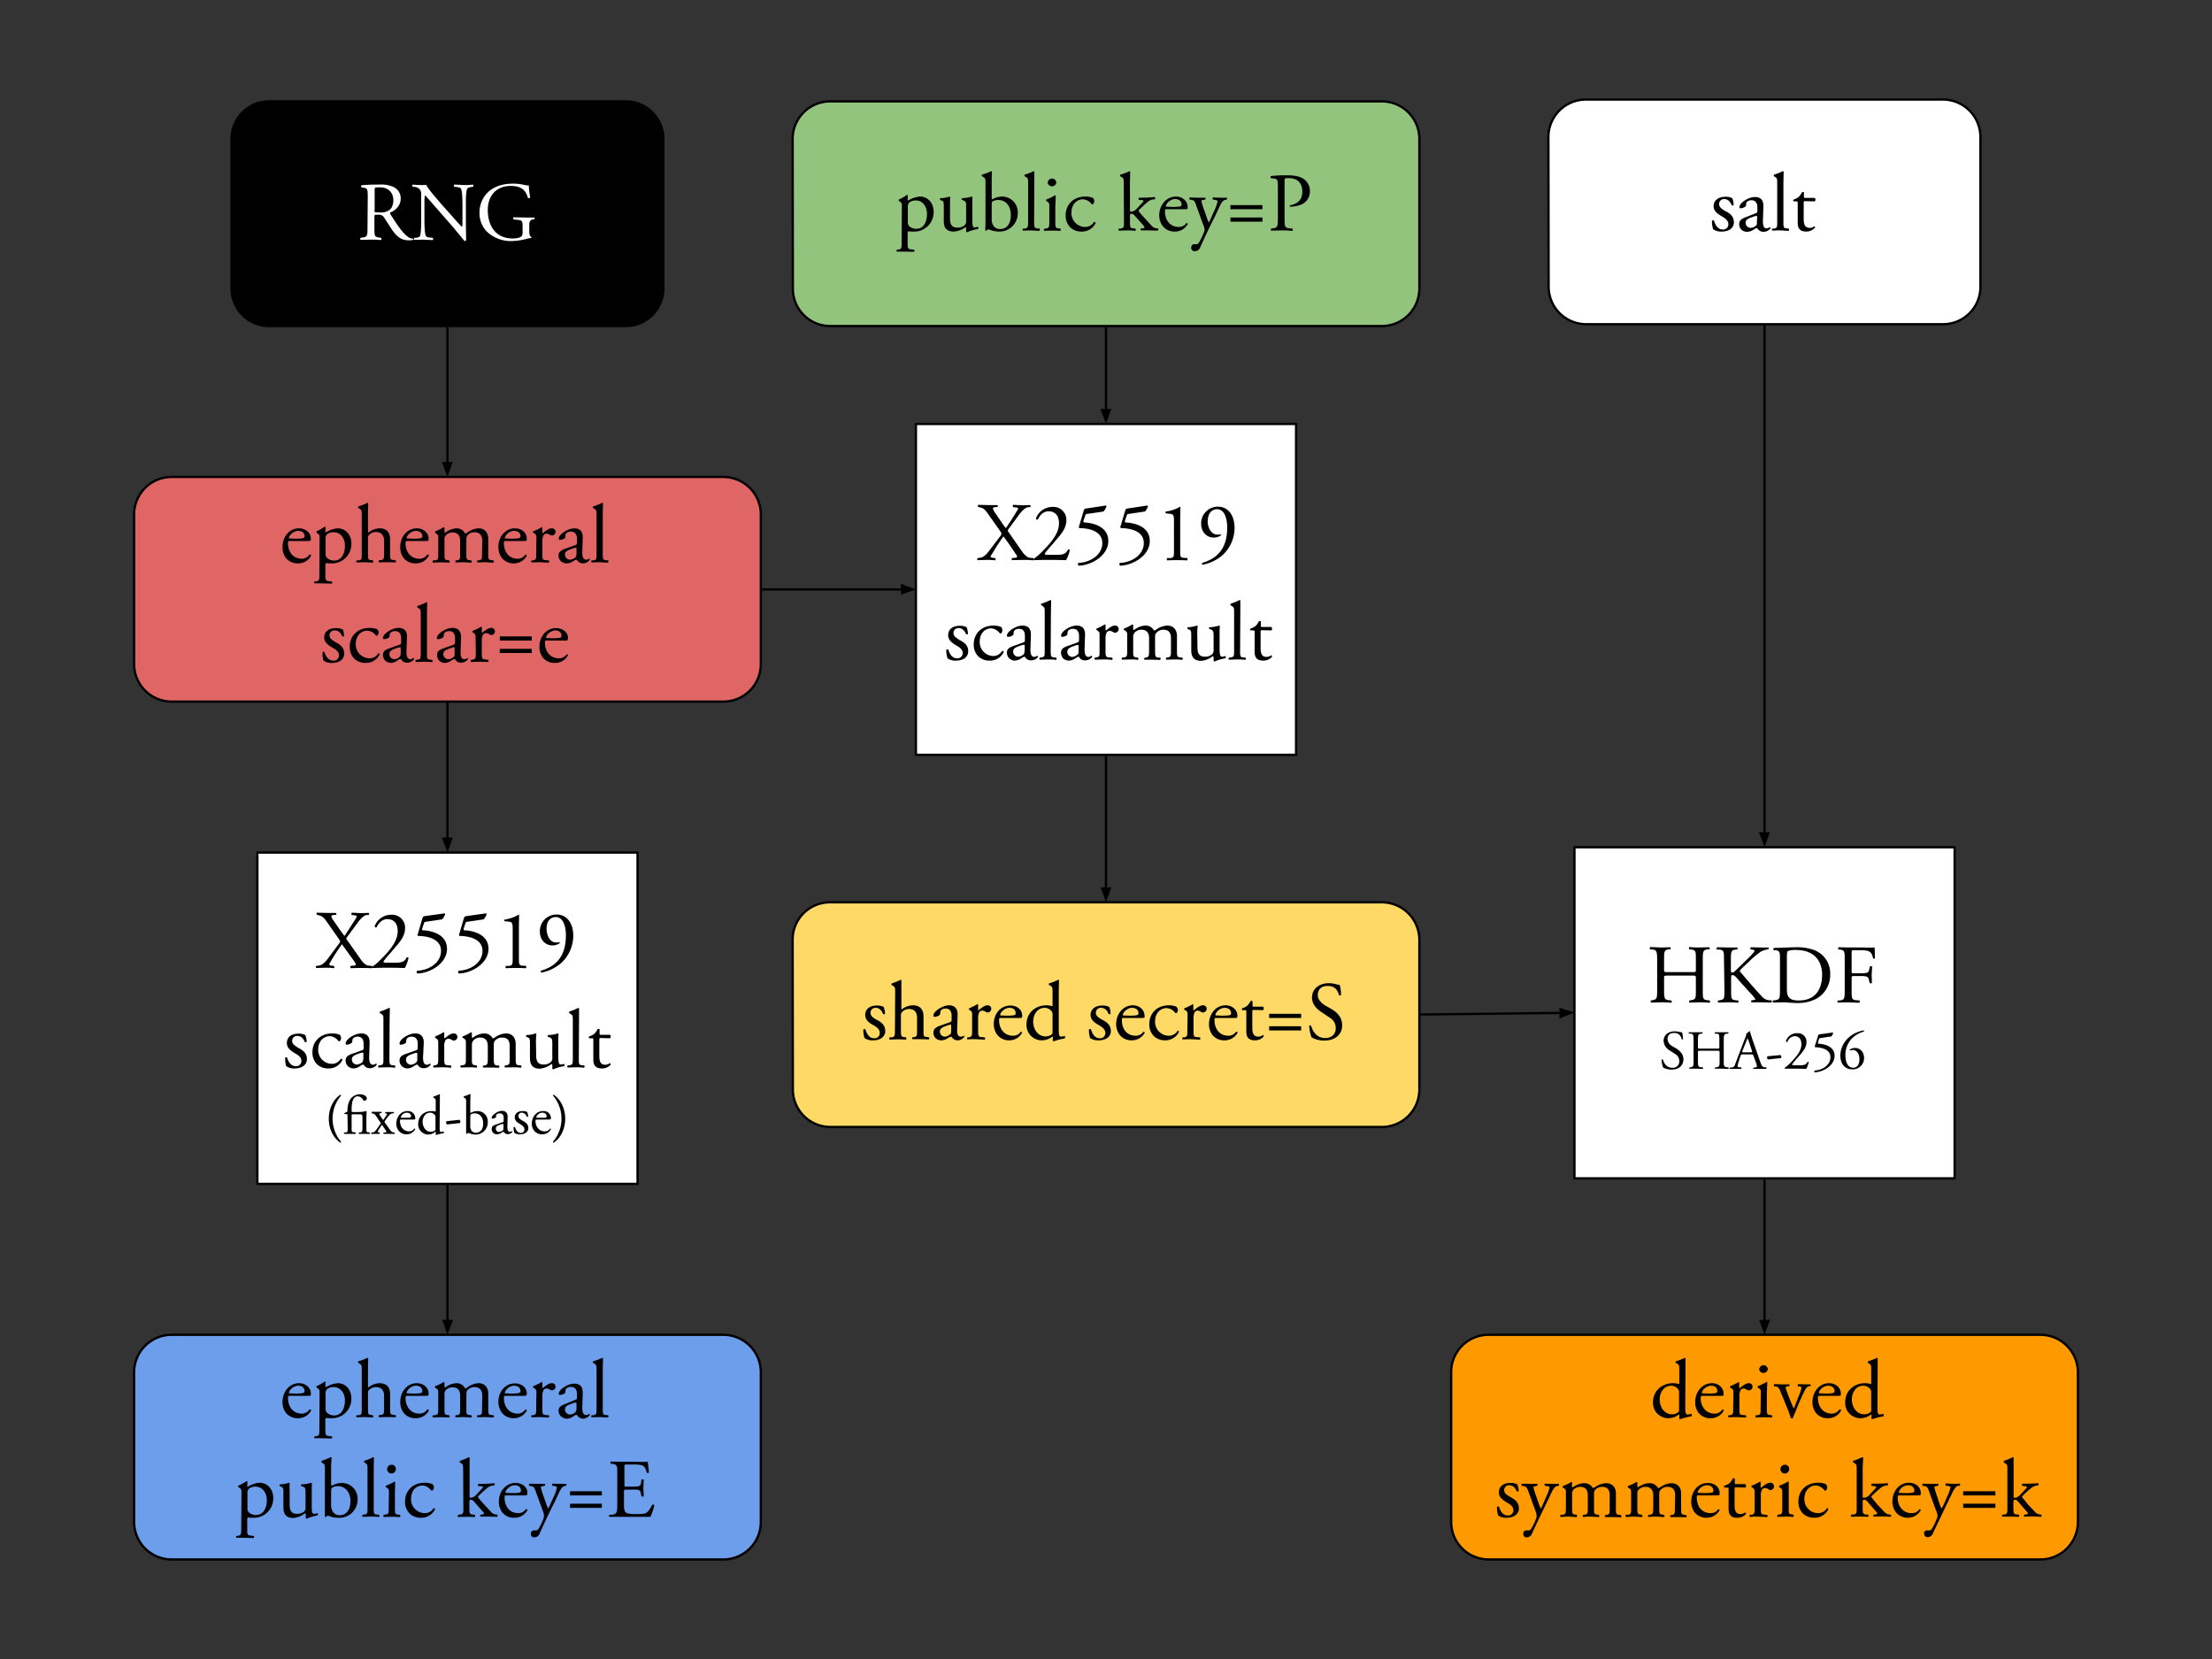 <svg xmlns="http://www.w3.org/2000/svg" viewBox="0 0 960 720">
  <rect x="0" y="0" width="960" height="720" fill="#333333" stroke="none"/>
  <defs>
    <style>
      .e{fill:none}.c{fill-opacity:0}.e,.g{stroke:#000}.e{stroke-linejoin:round}.g{stroke-miterlimit:10}.h{fill:#fff}
    </style>
    <clipPath id="a">
      <path fill="none" d="M0 0h960v720H0z"/>
    </clipPath>
  </defs>
  <g clip-path="url(#a)">
    <path class="c" d="M0 0h960v720H0z"/>
    <path d="M344 60.2A16.3 16.3 0 0 1 360.3 44h239.4A16.3 16.3 0 0 1 616 60.2v65a16.3 16.3 0 0 1-16.3 16.3H360.4a16.2 16.2 0 0 1-16.3-16.3z" fill="#93c47d"/>
    <path class="e" d="M344 60.2A16.3 16.3 0 0 1 360.3 44h239.4A16.3 16.3 0 0 1 616 60.2v65a16.3 16.3 0 0 1-16.3 16.3H360.4a16.2 16.2 0 0 1-16.3-16.3z"/>
    <path d="M100.5 60.2A16.3 16.3 0 0 1 116.7 44h155a16.3 16.3 0 0 1 16.2 16.3v65a16.3 16.3 0 0 1-16.3 16.2H116.7a16.3 16.3 0 0 1-16.2-16.3z"/>
    <path class="e" d="M100.5 60.2A16.3 16.3 0 0 1 116.7 44h155a16.3 16.3 0 0 1 16.2 16.3v65a16.3 16.3 0 0 1-16.3 16.2H116.7a16.3 16.3 0 0 1-16.2-16.3z"/>
    <path d="M58.2 223.3A16.3 16.3 0 0 1 74.5 207h239.4a16.3 16.3 0 0 1 16.3 16.3v65a16.3 16.3 0 0 1-16.3 16.2H74.5a16.3 16.3 0 0 1-16.3-16.3z" fill="#e06666"/>
    <path class="e" d="M58.2 223.3A16.3 16.3 0 0 1 74.5 207h239.4a16.3 16.3 0 0 1 16.3 16.3v65a16.3 16.3 0 0 1-16.3 16.2H74.5a16.3 16.3 0 0 1-16.3-16.3z"/>
    <path class="c" d="M194.2 141.5V207"/>
    <path class="e" d="M194.2 141.5V201"/>
    <path class="g" d="M192.5 201l1.7 4.5 1.6-4.5z"/>
    <path class="h" d="M397.5 184h165v143.6h-165z"/>
    <path class="e" d="M397.5 184h165v143.6h-165z"/>
    <path class="c" d="M330.2 255.8h67.3"/>
    <path class="e" d="M330.2 255.8h61.3"/>
    <path class="g" d="M391.5 257.4l4.5-1.6-4.5-1.7z"/>
    <path class="c" d="M480 141.5v42.4"/>
    <path class="e" d="M480 141.5v36.4"/>
    <path class="g" d="M478.3 178l1.7 4.4 1.6-4.5z"/>
    <path class="h" d="M111.7 370h165v143.8h-165z"/>
    <path class="e" d="M111.7 370h165v143.8h-165z"/>
    <path class="c" d="M194.2 304.5V370"/>
    <path class="e" d="M194.2 304.5V364"/>
    <path class="g" d="M192.5 364l1.7 4.5 1.6-4.5z"/>
    <path d="M58.2 595.5a16.3 16.3 0 0 1 16.3-16.2h239.4a16.3 16.3 0 0 1 16.3 16.3v65a16.3 16.3 0 0 1-16.3 16.2H74.5a16.3 16.3 0 0 1-16.3-16.3z" fill="#6d9eeb"/>
    <path class="e" d="M58.2 595.5a16.3 16.3 0 0 1 16.3-16.2h239.4a16.3 16.3 0 0 1 16.3 16.3v65a16.3 16.3 0 0 1-16.3 16.2H74.5a16.3 16.3 0 0 1-16.3-16.3z"/>
    <path class="c" d="M194.2 513.8v65.5"/>
    <path class="e" d="M194.2 513.8v59.5"/>
    <path class="g" d="M192.6 573.3l1.6 4.5 1.7-4.5z"/>
    <path d="M344 407.8a16.2 16.2 0 0 1 16.3-16.2h239.4a16.3 16.3 0 0 1 16.3 16.2v65a16.3 16.3 0 0 1-16.3 16.3H360.4a16.3 16.3 0 0 1-16.3-16.3z" fill="#ffd966"/>
    <path class="e" d="M344 407.8a16.2 16.2 0 0 1 16.3-16.2h239.4a16.3 16.3 0 0 1 16.3 16.2v65a16.3 16.3 0 0 1-16.3 16.3H360.4a16.3 16.3 0 0 1-16.3-16.3z"/>
    <path class="c" d="M480 327.6v64"/>
    <path class="e" d="M480 327.6v58"/>
    <path class="g" d="M478.4 385.6l1.6 4.5 1.6-4.5z"/>
    <path class="h" d="M683.3 367.7h165v143.7h-165z"/>
    <path class="e" d="M683.3 367.7h165v143.7h-165z"/>
    <path class="h" d="M672 59.4a16.3 16.3 0 0 1 16.3-16.2h155a16.3 16.3 0 0 1 16.2 16.2v65a16.2 16.2 0 0 1-16.2 16.3h-155a16.3 16.3 0 0 1-16.2-16.3z"/>
    <path class="e" d="M672 59.4a16.3 16.3 0 0 1 16.3-16.2h155a16.3 16.3 0 0 1 16.2 16.2v65a16.2 16.2 0 0 1-16.2 16.3h-155a16.3 16.3 0 0 1-16.2-16.3z"/>
    <path class="c" d="M765.8 140.7v227"/>
    <path class="e" d="M765.8 140.7v221"/>
    <path class="g" d="M764.1 361.7l1.7 4.5 1.6-4.5z"/>
    <path d="M629.8 595.5a16.2 16.2 0 0 1 16.3-16.2h239.4a16.3 16.3 0 0 1 16.3 16.3v65a16.3 16.3 0 0 1-16.3 16.2H646.1a16.3 16.3 0 0 1-16.3-16.3z" fill="#f90"/>
    <path class="e" d="M629.8 595.5a16.2 16.2 0 0 1 16.3-16.2h239.4a16.3 16.3 0 0 1 16.3 16.3v65a16.3 16.3 0 0 1-16.3 16.2H646.1a16.3 16.3 0 0 1-16.3-16.3z"/>
    <path class="c" d="M616 440.3l67.3-.8"/>
    <path class="e" d="M616 440.3l61.3-.7"/>
    <path class="g" d="M677.3 441.3l4.5-1.8-4.5-1.5z"/>
    <path class="c" d="M765.8 511.4v67.9"/>
    <path class="e" d="M765.8 511.4v61.9"/>
    <path class="g" d="M764.2 573.3l1.6 4.5 1.7-4.5z"/>
  </g>
  <path class="h" d="M159.6 85.7c0-3.4-.1-4-1.6-4.2l-1.1-.2a.6.6 0 0 1 0-.9c2-.2 4.5-.3 8-.3a12.8 12.8 0 0 1 6 1.1 5.4 5.4 0 0 1 3 5c0 3.4-2.7 5.3-4.5 6-.2.2 0 .6.1.9 3 4.6 4.8 7.5 7.3 9.5a4.3 4.3 0 0 0 2.5 1 .3.3 0 0 1 0 .5 6 6 0 0 1-1.6.2c-3 0-5-.9-7.5-4.5l-3.5-5.4a2.6 2.6 0 0 0-2.6-1.2c-1.6 0-1.6 0-1.6.8v4.6c0 3.8 0 4.2 2.1 4.5l.8.1a.7.7 0 0 1-.1 1c-1.6-.2-2.8-.2-4.3-.2l-4.5.1a.7.7 0 0 1 0-.9l.8-.1c2.1-.3 2.2-.7 2.2-4.5zm3 5.1a2.8 2.8 0 0 0 0 1.2c.2.1.7.2 2.6.2a6 6 0 0 0 3.7-1c1-.7 1.8-2 1.8-4.4 0-2.8-1.8-5.5-5.8-5.5-2.2 0-2.3.1-2.3 1.1zM202.2 97.9l.1 6.3a.6.6 0 0 1-.7.4L197 99l-8.3-9.5-4.2-4.8a9.3 9.3 0 0 0-.3 2.3V95c0 1.7 0 6.4.7 7.5.2.3 1 .6 1.8.6l1.1.1a.7.7 0 0 1 0 1l-4.2-.2-3.8.1a.7.7 0 0 1 0-.9h1c.8-.2 1.3-.4 1.5-.8.5-1.3.5-5.7.5-7.4V84.6a3.3 3.3 0 0 0-.8-2.6 3.8 3.8 0 0 0-2.2-.9h-.6a.6.6 0 0 1 0-1c1.5.2 3.5.2 4.1.2a10.7 10.7 0 0 0 1.7-.1c.7 1.8 5 6.5 6.1 7.9l3.5 3.9c2.5 2.8 4.2 4.8 5.9 6.5a3.5 3.5 0 0 0 .2-1.5v-7.7c0-1.7 0-6.4-.7-7.5-.2-.3-.8-.5-2.2-.7h-.7c-.2-.3-.2-.8.1-1l4.3.2c1.5 0 2.5 0 3.7-.2a.6.6 0 0 1 0 1h-.4c-1.2.2-2 .5-2 .8-.7 1.3-.6 5.7-.6 7.4zM229.7 100.3c0 1.5.3 2.3.9 2.6a.3.3 0 0 1 0 .4 8 8 0 0 0-1.8.3 28.4 28.4 0 0 1-6.4 1 15 15 0 0 1-11-4 11.3 11.3 0 0 1-3.3-8.2 12.3 12.3 0 0 1 3.2-8.5c2.4-2.5 6-4.2 11.4-4.2a21 21 0 0 1 4.6.5 9.8 9.8 0 0 0 2.2.3 39.4 39.4 0 0 0 .6 5.2c-.1.3-.8.4-1 .2-1-4-3.7-5.2-7.4-5.2-7 0-10 5-10 10.4 0 7 3.5 12.4 10.8 12.4 2.2 0 3.5-.5 4-1.1a4 4 0 0 0 .3-2v-1.5c0-3 0-3.3-2.3-3.5l-1.6-.2a.6.6 0 0 1 0-.9l5.1.1h3.9a.6.6 0 0 1 0 .8h-.6c-1.5.3-1.6 1.3-1.6 3z"/>
  <path d="M126 234.8c-1 0-1 0-1 1 0 3.6 2.1 6.7 6 6.7a3.9 3.9 0 0 0 3.3-1.8.5.5 0 0 1 .7.5 6.3 6.3 0 0 1-5.7 3.3 6.5 6.5 0 0 1-5.2-2.3 7.7 7.7 0 0 1-1.5-4.7c0-4.5 2.9-8.2 7.2-8.2 3.1 0 5.1 2.2 5.1 4.3a2 2 0 0 1-.1 1c-.1.2-.6.2-2.1.2zm2.2-1c2.7 0 3.5-.2 3.8-.5 0 0 .2-.2.2-.6 0-1-.7-2.3-2.8-2.3s-4 2-4 3.1c0 .1 0 .2.3.2zM138.7 233.7c0-1.4 0-1.6-1-2.3l-.3-.2a.5.5 0 0 1 0-.6 22 22 0 0 0 3.5-2 .4.4 0 0 1 .4.3l-.1 1.6c0 .3 0 .5.3.5a11.4 11.4 0 0 1 5-1.7c3.7 0 6 3 6 6.6a8.4 8.4 0 0 1-8.8 8.6 14.2 14.2 0 0 1-2-.1c-.3 0-.5.2-.5 1v3.7c0 2.6.1 3 1.4 3.1l1.4.2a.6.6 0 0 1 0 .9l-4-.1a33 33 0 0 0-3.5 0 .6.6 0 0 1 0-.8l.7-.1c1.4-.2 1.4-.6 1.4-3.2zm2.6 6.7a2.3 2.3 0 0 0 1.1 2.1 4.8 4.8 0 0 0 2.6.8c3 0 4.7-2.7 4.7-6.5 0-2.8-1.6-5.8-4.9-5.8a4.4 4.4 0 0 0-3 1 3.2 3.2 0 0 0-.5 2.2zM157 223.7c0-2.1 0-2.3-1.1-3l-.4-.2a.6.6 0 0 1 0-.7 24.3 24.3 0 0 0 4-1.6.4.4 0 0 1 .3.3l-.1 4.4v7.6a1 1 0 0 0 .1.7 8.2 8.2 0 0 1 4.9-1.9c3.4 0 4.6 2.1 4.6 4.7v6c0 2.5 0 3 1.4 3l1 .2a.6.6 0 0 1-.1.9 62.6 62.6 0 0 0-7 0 .6.6 0 0 1 0-1h.7c1.3-.2 1.4-.6 1.4-3.1v-5.2c0-2.3-1.1-3.9-3.5-3.9a4.3 4.3 0 0 0-2.8 1c-.6.6-.7.8-.7 2v6.1c0 2.6 0 3 1.4 3.1l.7.1c.3.2.2.8 0 1l-3.4-.2-3.6.1a.6.6 0 0 1 0-.9h.9c1.3-.2 1.3-.6 1.3-3.2zM177 234.8c-.8 0-1 0-1 1 0 3.6 2.2 6.7 6 6.7a3.9 3.9 0 0 0 3.4-1.8.5.5 0 0 1 .7.5 6.3 6.3 0 0 1-5.7 3.3 6.4 6.4 0 0 1-5.2-2.3 7.7 7.7 0 0 1-1.5-4.7c0-4.5 2.9-8.2 7.2-8.2 3.1 0 5.1 2.2 5.1 4.3a2.2 2.2 0 0 1-.1 1c-.1.2-.6.2-2.2.2zm2.3-1c2.7 0 3.5-.2 3.8-.5 0 0 .2-.2.2-.6 0-1-.7-2.3-2.8-2.3s-4 2-4 3.1c0 .1 0 .2.3.2zM209.3 234.8c0-2.5-1.1-3.8-3.4-3.8a3.9 3.9 0 0 0-3 1.3c-.4.5-.5.9-.5 2.2v5.5c0 2.6 0 3 1.4 3.1l.7.1a.6.6 0 0 1 0 1l-3.4-.2-3.3.1a.6.6 0 0 1 0-.9h.6c1.3-.3 1.3-.6 1.3-3.2v-5.2c0-2.4-1-3.7-3.3-3.7a3.8 3.8 0 0 0-3 1.3 2.8 2.8 0 0 0-.5 2v5.6c0 2.6 0 3 1.3 3.1l.7.1a.6.6 0 0 1 0 1 45 45 0 0 0-6.9 0 .6.6 0 0 1 0-1h.8c1.4-.2 1.4-.6 1.4-3.2v-6.3c0-1.4 0-1.6-1-2.2l-.3-.3a.5.5 0 0 1 0-.6 19 19 0 0 0 3.6-1.8.4.4 0 0 1 .4.3v1.7a.4.4 0 0 0 .3.4 8.7 8.7 0 0 1 4.8-1.9 4 4 0 0 1 3.8 2.2 1.1 1.1 0 0 0 .9-.3 9 9 0 0 1 4.9-1.9c2.9 0 4.3 2 4.3 4.5v6.2c0 2.6 0 3 1.4 3.1l.8.1a.6.6 0 0 1 0 1l-3.5-.2-3.3.1a.6.6 0 0 1-.1-.9h.7c1.3-.3 1.3-.6 1.3-3.2zM219.7 234.8c-1 0-1 0-1 1 0 3.6 2.1 6.7 6 6.7a3.9 3.9 0 0 0 3.3-1.8.5.5 0 0 1 .6.5 6.3 6.3 0 0 1-5.6 3.3 6.4 6.4 0 0 1-5.2-2.4 7.7 7.7 0 0 1-1.5-4.6c0-4.5 2.9-8.2 7.2-8.2 3.1 0 5.1 2.1 5.1 4.3a2.3 2.3 0 0 1-.1 1c-.1.2-.6.2-2.2.2zm2.2-1c2.7 0 3.5-.2 3.7-.5.2 0 .3-.2.3-.6 0-1-.7-2.3-2.8-2.3s-4 2-4 3.1c0 .1 0 .2.3.2zM232.8 233.7c0-1.4 0-1.6-1-2.3l-.4-.2a.5.5 0 0 1 0-.6 26.8 26.8 0 0 0 3.7-1.8c.2 0 .3.1.3.3v2.4c1.3-1 2.7-2.2 4-2.2a1.5 1.5 0 0 1 1.7 1.4 1.6 1.6 0 0 1-1.6 1.7 1.4 1.4 0 0 1-.7-.2 3 3 0 0 0-1.6-.6 1.6 1.6 0 0 0-1.3.7 5.5 5.5 0 0 0-.5 2.8v4.9c0 2.6 0 3 1.4 3.1l1.3.1a.6.6 0 0 1 0 1l-4-.2-3.3.1a.6.6 0 0 1-.1-.9h.7c1.3-.3 1.3-.6 1.3-3.2zM249.7 236.6c.6-.2.7-.6.7-1.1v-1.6c0-1.4-.4-3.2-2.7-3.2-1 0-2.2.5-2.3 1.6 0 .6 0 1-.3 1.3a3.9 3.9 0 0 1-2 .7.5.5 0 0 1-.6-.6c0-1.8 4-4.4 6.7-4.4s3.8 1.5 3.7 4.2l-.2 6.3c0 1.6.3 3.1 1.7 3.1a2 2 0 0 0 .9-.2l.4-.3c.1 0 .3.3.3.5a3.8 3.8 0 0 1-3 1.6 2.9 2.9 0 0 1-2.3-1.1c-.2-.2-.4-.5-.6-.5a5.8 5.8 0 0 0-1.4.7 5.2 5.2 0 0 1-2.6.9 3.7 3.7 0 0 1-2.5-.8 3.4 3.4 0 0 1-1.2-2.5c0-1.4.7-2.3 3-3.1zm-2.2 6.3a4 4 0 0 0 2.2-1c.4-.3.4-.8.5-1.6v-2.1c0-.4-.1-.5-.3-.5a6.5 6.5 0 0 0-1.5.4c-2.1.7-3.2 1.2-3.2 2.6a2.2 2.2 0 0 0 2.3 2.2zM261.6 240c0 2.6 0 3 1.3 3.1l1 .1a.6.6 0 0 1-.2 1l-3.4-.2-3.5.1a.6.6 0 0 1 0-.9h.8c1.3-.2 1.3-.6 1.3-3.2v-16.3c0-2.1 0-2.3-1.1-3l-.4-.2a.6.6 0 0 1 0-.7 24.3 24.3 0 0 0 4-1.6.4.4 0 0 1 .3.3l-.1 4.4zM148.8 273.2a8.5 8.5 0 0 1 .5 2.9.6.6 0 0 1-.8 0c-.6-1.5-1.7-2.5-3.2-2.5a2.1 2.1 0 0 0-2.3 2.2c0 1.4 1.5 2.2 2.8 3 1.9 1 3.6 2.3 3.6 4.8 0 2.8-2.5 4.1-5.1 4.1a6 6 0 0 1-3.9-1 11 11 0 0 1-.4-3.7.6.6 0 0 1 .8 0c.6 2 1.8 3.7 3.9 3.7a2.2 2.2 0 0 0 2.4-2.3c0-1.7-1.5-2.6-2.8-3.3-2.1-1.2-3.6-2.5-3.6-4.4 0-2.7 2.2-4.1 5-4.1a6.4 6.4 0 0 1 3 .6zM163.7 273.1a2 2 0 0 1 .6 1.5c0 .6-.4 1.3-.8 1.3a.6.6 0 0 1-.5-.3 5 5 0 0 0-3.6-1.9c-2.5 0-5 2-5 5.8a6 6 0 0 0 5.8 6.2 4.4 4.4 0 0 0 4-2.2.6.6 0 0 1 .6.5 6.6 6.6 0 0 1-6 3.7 7 7 0 0 1-5-1.8 7.2 7.2 0 0 1-2-5.4c0-3.8 2.7-8 8.7-8a8.8 8.8 0 0 1 3.2.6zM173.4 279.8c.6-.2.7-.6.7-1V277c0-1.3-.4-3.1-2.7-3.1-1 0-2.2.5-2.3 1.6 0 .5 0 1-.3 1.2a3.9 3.9 0 0 1-2 .7.5.5 0 0 1-.6-.5c0-1.9 4-4.4 6.7-4.4s3.9 1.5 3.7 4.2l-.2 6.2c0 1.7.3 3.2 1.7 3.2a2 2 0 0 0 .9-.3l.5-.2c.2 0 .2.2.2.5a3.8 3.8 0 0 1-3 1.5 2.9 2.9 0 0 1-2.3-1c-.2-.3-.4-.6-.6-.6a5.8 5.8 0 0 0-1.4.7 5.3 5.3 0 0 1-2.6 1 3.7 3.7 0 0 1-2.5-.9 3.4 3.4 0 0 1-1.1-2.5c0-1.4.6-2.2 3-3zm-2.2 6.3a4 4 0 0 0 2.2-1c.4-.4.4-.9.5-1.6v-2.1c0-.4 0-.5-.3-.5a6.5 6.5 0 0 0-1.5.4c-2.1.7-3.1 1.2-3.1 2.6a2.2 2.2 0 0 0 2.2 2.2zM185.3 283.2c0 2.6 0 3 1.4 3.1l.8.1a.6.6 0 0 1 0 1c-1.2-.2-2.3-.2-3.5-.2l-3.5.1a.6.6 0 0 1 0-.9l.8-.1c1.3-.2 1.3-.5 1.3-3.1v-16.3c0-2.1 0-2.3-1-3l-.4-.2a.6.6 0 0 1 0-.7 25 25 0 0 0 3.8-1.6.4.4 0 0 1 .4.3l-.1 4.4zM196.9 279.8c.5-.2.6-.6.6-1V277c0-1.3-.4-3.1-2.6-3.1-1 0-2.3.5-2.3 1.6 0 .5-.1 1-.4 1.2a3.9 3.9 0 0 1-2 .7.5.5 0 0 1-.6-.5c0-1.9 4.1-4.4 6.7-4.4s3.9 1.5 3.8 4.2l-.2 6.2c-.1 1.7.2 3.2 1.6 3.2a2 2 0 0 0 1-.3l.4-.2s.2.2.2.5a3.8 3.8 0 0 1-3 1.5 2.9 2.9 0 0 1-2.3-1c-.1-.3-.4-.6-.6-.6a5.8 5.8 0 0 0-1.4.7 5.2 5.2 0 0 1-2.6 1 3.7 3.7 0 0 1-2.5-.9 3.4 3.4 0 0 1-1-2.5c0-1.4.6-2.2 3-3zm-2.2 6.3a4 4 0 0 0 2.2-1c.4-.4.4-.9.4-1.6v-2.1c0-.4 0-.5-.3-.5a6.5 6.5 0 0 0-1.4.4c-2.2.7-3.2 1.2-3.2 2.6a2.2 2.2 0 0 0 2.3 2.2zM206.4 276.9c0-1.4 0-1.6-1-2.3l-.3-.2a.5.5 0 0 1 0-.6 26.7 26.7 0 0 0 3.7-1.8c.2 0 .3.1.3.3v2l.1.4c1.3-1 2.6-2.2 4-2.2a1.5 1.5 0 0 1 1.6 1.4 1.6 1.6 0 0 1-1.5 1.7 1.4 1.4 0 0 1-.8-.3 3 3 0 0 0-1.6-.5 1.6 1.6 0 0 0-1.3.7 5.5 5.5 0 0 0-.5 2.8v4.9c0 2.5.1 3 1.5 3l1.3.2a.6.6 0 0 1-.1.9l-4-.1-3.3.1a.6.6 0 0 1 0-.9l.6-.1c1.3-.2 1.4-.6 1.4-3.1zM230.8 278h-13.9v-1.8h13.9zm0 5.4h-13.9v-1.8h13.9zM237.5 278c-.9 0-1 0-1 1 0 3.6 2.2 6.7 6 6.7a3.9 3.9 0 0 0 3.4-1.7.5.5 0 0 1 .6.4 6.3 6.3 0 0 1-5.7 3.3 6.5 6.5 0 0 1-5.2-2.3 7.7 7.7 0 0 1-1.5-4.7c0-4.4 3-8.1 7.2-8.1 3.1 0 5.2 2 5.2 4.2a2 2 0 0 1-.2 1c0 .2-.6.2-2.1.2zm2.3-1c2.6 0 3.4-.2 3.7-.4.1-.1.2-.3.2-.7 0-1-.7-2.3-2.7-2.3s-4 2-4 3.1c0 .1 0 .2.2.2zM161.4 419.2a.6.6 0 0 1 0 1 104.2 104.2 0 0 0-9.2 0 .8.8 0 0 1 0-1l1-.1c.8 0 1.2-.2 1.2-.5s-.1-.5-.8-1.6l-5.2-7.2a87.3 87.3 0 0 0-5 7.7 2.9 2.9 0 0 0-.5 1.1c0 .2.3.4 1 .5l1 .1a.7.7 0 0 1 0 1c-1.3-.2-2.7-.2-3.9-.2l-3.7.1a.6.6 0 0 1-.1-.9l.9-.1c2-.2 3.2-1.8 4.3-3.2l4.9-6.6a1.6 1.6 0 0 0 .3-.8 2.3 2.3 0 0 0-.4-.8l-5.4-7.7c-1.2-1.7-2-2.4-3.2-2.7l-1.1-.3c-.2-.2-.2-.8 0-.9l4.2.1h4c.3 0 .4.6.2.8l-1 .1c-.7 0-1.1.3-1.1.5a5.3 5.3 0 0 0 1 2c1.2 1.7 3.4 5 4.7 6.6.9-1.2 4.1-6.3 4.8-7.4a3 3 0 0 0 .5-1.2c0-.1-.5-.4-1.2-.4l-1-.1c-.1-.3-.1-.8.1-1l3.9.2 3.4-.1a.7.7 0 0 1 0 .9h-.8c-1 .1-2.4 1.2-3.8 3.1l-4.7 6.4a2.1 2.1 0 0 0-.4.6c0 .2 0 .4.5 1l6 8.5c1.3 1.7 2.2 2.3 3.4 2.4z"/>
  <path d="M172 417.8c1.6 0 2.7-.3 3.4-.8a4.7 4.7 0 0 0 1.1-1.5.7.7 0 0 1 .8.2 16 16 0 0 1-1.6 4.4l-4.7-.1h-5.2l-4 .1a.5.5 0 0 1-.2-.5l.4-.4c1.6-1 2.8-2.3 5.5-5.1 2.3-2.6 5.1-6 5.1-10 0-3.2-1.6-5.2-4.5-5.2-2.1 0-3.7 1.5-4.7 3.6a.6.6 0 0 1-.8-.5 7.6 7.6 0 0 1 7.2-5 5.6 5.6 0 0 1 6 5.8c0 2.3-1 4.7-4 8l-2.1 2.5c-3 3.3-3.3 4-3.3 4.1s.2.4 1.1.4zM183.3 398.6c.2-.5.3-.9 1-1l8.6-1.2c.2 0 .3.2.3.3a6.4 6.4 0 0 1-1.3 2.3l-6.8 1c-.8 0-1 .3-1.2 1l-.7 2.1c0 .5 0 .6.6.7h.7c4.5.5 9.5 2.5 9.5 8 0 6.2-7.1 10.5-12.8 10.7a.7.7 0 0 1-.1-1.2c5.5-.3 10.3-3.7 10.3-8.6 0-5.1-5.5-6.4-9.7-6.5-.5 0-.6-.3-.3-1.1zM201.3 398.6c.2-.5.3-.9 1-1l8.6-1.2c.2 0 .3.2.3.3a6.4 6.4 0 0 1-1.3 2.3l-6.8 1c-.8 0-1 .3-1.2 1l-.7 2.1c0 .5 0 .6.6.7h.7c4.5.5 9.5 2.5 9.5 8 0 6.2-7.1 10.5-12.8 10.7a.7.7 0 0 1-.1-1.2c5.5-.3 10.3-3.7 10.3-8.6 0-5.1-5.5-6.4-9.7-6.5-.5 0-.6-.3-.3-1.1zM222.5 403.4c0-2.5-.1-3.3-1.7-3.4l-1.8-.2a.5.5 0 0 1 0-.7 16.5 16.5 0 0 0 6-2.1.5.5 0 0 1 .3.1l-.1 4.5v14c0 2.8 0 3.4 1.5 3.5l1.6.1c.2.3.1.8-.1 1a91.3 91.3 0 0 0-8.6 0c-.3-.2-.3-.7 0-1h1.4c1.5-.2 1.5-.8 1.5-3.6zM237.2 403c0 2.8 1.4 6 4 6a5.3 5.3 0 0 0 1.7-.1.3.3 0 0 1 0 .4 5 5 0 0 1-3.2 1c-2.9 0-5.4-2.3-5.4-6a7.2 7.2 0 0 1 7.3-7.4c4.5 0 7.2 3.9 7.2 9.2a16.2 16.2 0 0 1-5.3 11.9 18.6 18.6 0 0 1-8.5 4.1.6.6 0 0 1-.3-.8 17.5 17.5 0 0 0 5.4-2.5c3.3-2.5 5.5-6.2 5.5-13 0-3.3-1-7.8-4.4-7.8-2.3 0-4 1.8-4 5zM132.5 449.2a8.5 8.5 0 0 1 .6 2.9.6.6 0 0 1-.9 0c-.6-1.5-1.6-2.5-3.1-2.5a2.1 2.1 0 0 0-2.3 2.2c0 1.4 1.5 2.2 2.7 3 2 1 3.7 2.3 3.7 4.8 0 2.8-2.5 4.1-5.2 4.1a6 6 0 0 1-3.8-1 10.7 10.7 0 0 1-.4-3.7.6.6 0 0 1 .8 0c.6 2 1.7 3.7 3.8 3.7a2.2 2.2 0 0 0 2.4-2.3c0-1.6-1.4-2.5-2.8-3.3-2-1.2-3.5-2.4-3.5-4.4 0-2.7 2.1-4.1 4.9-4.1a6.3 6.3 0 0 1 3.1.6zM147.5 449.1a2 2 0 0 1 .5 1.5c0 .6-.3 1.3-.8 1.3a.6.6 0 0 1-.5-.3 4.9 4.9 0 0 0-3.6-1.9c-2.5 0-5 2-5 5.8a6 6 0 0 0 5.8 6.2 4.4 4.4 0 0 0 4-2.2.6.6 0 0 1 .7.5 6.5 6.5 0 0 1-6 3.7 7 7 0 0 1-5-1.8 7.2 7.2 0 0 1-2-5.4c0-3.8 2.7-8 8.7-8a8.9 8.9 0 0 1 3.2.6zM157.2 455.8c.6-.2.6-.6.6-1V453c0-1.3-.4-3.1-2.6-3.1-1 0-2.2.5-2.3 1.6 0 .5 0 1-.4 1.2a3.9 3.9 0 0 1-2 .7.5.5 0 0 1-.5-.5c0-1.9 4-4.4 6.7-4.4s3.8 1.5 3.7 4.2l-.2 6.2c0 1.7.3 3.2 1.7 3.2a2 2 0 0 0 .9-.3l.4-.2c.1 0 .3.2.3.5a3.8 3.8 0 0 1-3 1.5 2.9 2.9 0 0 1-2.3-1c-.2-.3-.4-.6-.6-.6a5.6 5.6 0 0 0-1.4.7 5.2 5.2 0 0 1-2.6 1 3.7 3.7 0 0 1-2.5-.9 3.4 3.4 0 0 1-1.1-2.5c0-1.4.6-2.2 3-3zM155 462a4 4 0 0 0 2.2-1c.4-.4.4-.9.5-1.6v-2.1c0-.4-.1-.5-.3-.5a6.5 6.5 0 0 0-1.5.4c-2.1.7-3.2 1.2-3.2 2.6a2.2 2.2 0 0 0 2.3 2.2zM169 459.2c0 2.6.1 3 1.4 3.1l.9.1a.6.6 0 0 1 0 1c-1.3-.2-2.3-.2-3.6-.2l-3.4.1a.6.6 0 0 1 0-.9l.7-.1c1.4-.2 1.4-.5 1.4-3.1v-16.3c0-2.1 0-2.3-1.1-3l-.4-.2a.6.6 0 0 1 0-.7 25.4 25.4 0 0 0 4-1.6.4.4 0 0 1 .3.3l-.1 4.4zM180.7 455.8c.5-.2.6-.6.6-1V453c0-1.3-.4-3.1-2.7-3.1-1 0-2.2.5-2.3 1.6 0 .5 0 1-.3 1.2a3.9 3.9 0 0 1-2 .7.5.5 0 0 1-.6-.5c0-1.9 4-4.4 6.7-4.4s3.9 1.5 3.8 4.2l-.3 6.2c0 1.7.3 3.2 1.7 3.2a2 2 0 0 0 .9-.3l.5-.2s.2.2.2.5a3.8 3.8 0 0 1-3 1.5 2.9 2.9 0 0 1-2.3-1c-.2-.3-.4-.6-.6-.6a5.8 5.8 0 0 0-1.4.7 5.3 5.3 0 0 1-2.6 1 3.7 3.7 0 0 1-2.5-.9 3.4 3.4 0 0 1-1.1-2.5c0-1.4.6-2.2 3-3zm-2.3 6.3a4 4 0 0 0 2.2-1c.5-.4.5-.9.5-1.6v-2.1c0-.4 0-.5-.3-.5a6.5 6.5 0 0 0-1.5.4c-2 .7-3.1 1.2-3.1 2.6a2.2 2.2 0 0 0 2.2 2.2zM190.2 452.9c0-1.4 0-1.6-1-2.3l-.3-.2a.5.5 0 0 1 0-.6 26.8 26.8 0 0 0 3.6-1.8c.2 0 .3.1.3.3v2l.1.4c1.3-1 2.6-2.2 4-2.2a1.5 1.5 0 0 1 1.6 1.4 1.6 1.6 0 0 1-1.5 1.7 1.4 1.4 0 0 1-.8-.2 3 3 0 0 0-1.6-.6 1.6 1.6 0 0 0-1.3.7 5.5 5.5 0 0 0-.5 2.8v4.9c0 2.6.1 3 1.5 3.1l1.3.1a.6.6 0 0 1 0 1c-1.8-.2-2.8-.2-4-.2l-3.4.1a.6.6 0 0 1 0-.9l.6-.1c1.3-.2 1.4-.5 1.4-3.1zM221.2 454c0-2.5-1-3.7-3.3-3.7a3.9 3.9 0 0 0-3 1.3c-.5.5-.6.8-.6 2.1v5.5c0 2.6.1 3 1.4 3.2h.8a.6.6 0 0 1-.1 1l-3.4-.1h-3.3a.6.6 0 0 1 0-.8l.6-.1c1.3-.3 1.4-.6 1.4-3.2V454c0-2.4-1.1-3.7-3.3-3.7a3.8 3.8 0 0 0-3 1.3 2.8 2.8 0 0 0-.6 2v5.6c0 2.6 0 2.9 1.4 3.1l.6.1a.6.6 0 0 1 0 1c-1-.2-2-.2-3.3-.2l-3.5.1a.6.6 0 0 1 0-.9l.8-.1c1.3-.2 1.4-.5 1.4-3.1v-6.3c0-1.4 0-1.6-1-2.3l-.4-.2a.5.5 0 0 1 0-.6 19 19 0 0 0 3.6-1.8.4.4 0 0 1 .4.3v1.6a.4.4 0 0 0 .4.5 8.7 8.7 0 0 1 4.7-1.9 4.1 4.1 0 0 1 3.9 2.1 1.1 1.1 0 0 0 .9-.3 9 9 0 0 1 4.9-1.8c2.8 0 4.2 2 4.2 4.5v6.2c0 2.6.1 3 1.4 3.1l.9.1a.6.6 0 0 1-.1 1c-1.2-.2-2.2-.2-3.5-.2l-3.3.1a.6.6 0 0 1 0-.9l.6-.1c1.3-.2 1.4-.5 1.4-3.1zM232.7 458c0 2.4.6 4 3.3 4a4.7 4.7 0 0 0 3-1 2.5 2.5 0 0 0 .7-2.1V453c0-2.3-.3-2.4-1.4-2.9l-.4-.1a.5.5 0 0 1 0-.8 14.2 14.2 0 0 0 4.2-.7c.1 0 .3.1.3.3a31 31 0 0 0-.1 3.1v6.1c0 2.8.1 4 1.1 4a6.7 6.7 0 0 0 1.4-.3c.2.2.3 1 0 1a18.9 18.9 0 0 0-4.7 1.4.5.5 0 0 1-.4-.3v-1.5c0-.3-.1-.5-.4-.5a9.3 9.3 0 0 1-5 2c-3.1 0-4.3-1.7-4.3-4.6v-6c0-2.2 0-2.6-1-3l-.5-.2a.5.5 0 0 1 0-.8 12.5 12.5 0 0 0 3.9-.7c.2 0 .3.1.4.3a27.3 27.3 0 0 0-.2 3.1zM251.2 459.2c0 2.6 0 3 1.4 3.1l.9.1a.6.6 0 0 1-.1 1c-1.2-.2-2.2-.2-3.5-.2l-3.5.1a.6.6 0 0 1 0-.9l.8-.1c1.3-.2 1.4-.5 1.4-3.1v-16.3c0-2.1 0-2.3-1.2-3l-.3-.2a.6.6 0 0 1 0-.7 25.4 25.4 0 0 0 3.9-1.6.4.4 0 0 1 .3.3v4.4zM260.8 450.5c-.7 0-.7.1-.7.9v6.7c0 2.1.3 4 2.6 4a2.7 2.7 0 0 0 1-.2c.4 0 .8-.5 1-.5.2 0 .4.4.3.7a5 5 0 0 1-3.8 1.6c-3 0-3.7-1.7-3.7-3.9v-8.2c0-1 0-1-.8-1h-1a.6.6 0 0 1 0-.8 7.2 7.2 0 0 0 2.2-1.1 8.8 8.8 0 0 0 1.5-2.1.7.7 0 0 1 .8.1v1.7c0 .6 0 .7.6.7h4a1.2 1.2 0 0 1 0 1.5zM148 495.6c0 .2 0 .3-.3.3-3-2-5-5.9-5-10.4s2-8.4 5-10.4c.2 0 .3.2.3.4a15.5 15.5 0 0 0 0 20zM150.8 484.3c0-.7 0-.8-.5-.8h-.8a.3.3 0 0 1 0-.4l1-.5a.5.5 0 0 0 .3-.5 10.1 10.1 0 0 1 .7-4 5.1 5.1 0 0 1 4.7-3.2c1.6 0 3 .8 3 1.8a1 1 0 0 1-1 1 .7.7 0 0 1-.6-.3 2.8 2.8 0 0 0-2.3-1.6c-1.9 0-2.7 2-2.7 5.8v.3c0 .6 0 .7.4.7h2.7a12.2 12.2 0 0 0 3.2-.4.3.3 0 0 1 .2.2l-.1 3v4c0 1.7 0 2 .9 2l.5.1a.4.4 0 0 1 0 .6h-4.5a.4.4 0 0 1-.1-.6h.5c.9-.2 1-.4 1-2.2v-4.1c0-1.5-.2-1.6-1.3-1.6h-3c-.4 0-.4.2-.4.7v5c0 1.8 0 2 .9 2.1h.7a.4.4 0 0 1 0 .7h-4.8a.4.4 0 0 1 0-.6h.6c.9-.2.9-.4.9-2.2zM163.1 484.2a2.1 2.1 0 0 0-1.4-1h-.4v-.7h4.2a.4.4 0 0 1 0 .6h-.4c-.7.2-.6.3-.2 1l1.1 1.6a2.7 2.7 0 0 0 .3.4l1.4-2c.4-.6.4-.7-.2-.9h-.3a.4.4 0 0 1 .2-.6h3.5a.4.4 0 0 1 0 .5l-.4.1a2.7 2.7 0 0 0-1.2.4 20.7 20.7 0 0 0-2.2 2.8c-.3.4-.3.4 0 .9l2.2 3.1c.6.8 1 1 1.6 1.1h.4v.6H166.5a.4.4 0 0 1 0-.6h.6c.7-.1.7-.3.4-.8l-1.2-1.8a3.8 3.8 0 0 0-.6-.7 6.2 6.2 0 0 0-.4.6l-1 1.6c-.5.8-.5 1 0 1l.5.1v.6h-3.6a.4.4 0 0 1 0-.6h.6a2.1 2.1 0 0 0 1.2-.8c.5-.5 1.5-2.1 2-2.8.3-.3.4-.4.2-.6zM174.3 485.9c-.7 0-.7 0-.7.6 0 2.4 1.4 4.5 4 4.5a2.6 2.6 0 0 0 2.2-1.2.3.3 0 0 1 .4.3 4.2 4.2 0 0 1-3.7 2.2 4.3 4.3 0 0 1-3.5-1.6 5 5 0 0 1-1-3c0-3 2-5.5 4.8-5.5a3.1 3.1 0 0 1 3.4 2.9 1.5 1.5 0 0 1 0 .6c-.1.1-.5.2-1.5.2zm1.4-.8c1.8 0 2.3 0 2.5-.2s.2-.1.2-.5c0-.6-.5-1.5-1.9-1.5a2.8 2.8 0 0 0-2.6 2.1l.1.1zM190.8 488.5c0 1.9 0 2.8.7 2.8a4 4 0 0 0 1-.3c.2 0 .2.7 0 .8a17.2 17.2 0 0 0-3.2.8l-.2-.2v-.4a2.6 2.6 0 0 0 0-.8h-.2a5 5 0 0 1-3 1.2 4.4 4.4 0 0 1-4.4-4.6c0-3.4 2.5-5.6 5.8-5.6a5.2 5.2 0 0 1 1.6.2c.1 0 .2-.1.2-.3v-3.6c0-1.4 0-1.6-.8-2l-.2-.2a.4.4 0 0 1 0-.4 18.5 18.5 0 0 0 2.6-1 .3.3 0 0 1 .2.1v3zm-1.8-3.6a1.4 1.4 0 0 0-.3-1 2.5 2.5 0 0 0-2-1c-2.1 0-3.3 2-3.3 4s1.3 4.3 3.6 4.3a3 3 0 0 0 1.9-.7 1.5 1.5 0 0 0 .1-.9zM199.4 486a.9.9 0 0 1 .4.8 1 1 0 0 1-.2.6l-5.6.6a1 1 0 0 1-.4-.8 1 1 0 0 1 .2-.6zM202.3 478.5c0-1.5 0-1.6-.7-2l-.3-.2a.4.4 0 0 1 0-.5 22.3 22.3 0 0 0 2.7-1 .3.3 0 0 1 .2.2l-.1 3v4.5c0 .4.1.5.2.5a5.6 5.6 0 0 1 2.8-.8 4.5 4.5 0 0 1 4.6 4.7 5.3 5.3 0 0 1-5.5 5.5 6.6 6.6 0 0 1-2-.4 6 6 0 0 0-1-.3c-.2 0-.4.2-.5.4s0 0-.1 0a.3.3 0 0 1-.3-.2v-2zm1.8 10.2a3.3 3.3 0 0 0 .6 2.1 2.3 2.3 0 0 0 1.8.8c2.3 0 3.2-1.9 3.2-4 0-2.5-1.3-4.4-3.7-4.4a3.2 3.2 0 0 0-1.6.4c-.2.2-.3.4-.3 1.4zM218.2 487c.4-.1.4-.3.4-.7v-1.1c0-.9-.2-2-1.7-2-.7 0-1.5.3-1.6 1 0 .4 0 .7-.2.8a2.6 2.6 0 0 1-1.4.5.3.3 0 0 1-.3-.4c0-1.2 2.7-3 4.4-3s2.6 1 2.5 2.8l-.1 4.2c0 1.1.2 2.1 1.1 2.1a1.4 1.4 0 0 0 .6-.1.9.9 0 0 1 .3-.2c.1 0 .2.1.2.3a2.5 2.5 0 0 1-2 1 2 2 0 0 1-1.6-.7c0-.1-.2-.3-.4-.3a3.5 3.5 0 0 0-.9.5 3.7 3.7 0 0 1-1.7.6 2.5 2.5 0 0 1-1.7-.6 2.2 2.2 0 0 1-.7-1.7c0-1 .4-1.5 2-2zm-1.5 4.2a2.7 2.7 0 0 0 1.5-.6c.3-.3.3-.6.3-1.1v-1.4c0-.3 0-.3-.2-.3a4.8 4.8 0 0 0-1 .2c-1.4.5-2.1.8-2.1 1.8a1.4 1.4 0 0 0 1.5 1.5zM228.8 482.6a5.5 5.5 0 0 1 .4 2 .4.4 0 0 1-.6 0 2.4 2.4 0 0 0-2.1-1.7 1.4 1.4 0 0 0-1.5 1.5c0 1 1 1.5 1.8 2 1.3.7 2.5 1.5 2.5 3.2s-1.7 2.7-3.5 2.7a4 4 0 0 1-2.6-.7 7.5 7.5 0 0 1-.3-2.4.4.4 0 0 1 .6 0c.4 1.3 1.2 2.5 2.5 2.5a1.5 1.5 0 0 0 1.6-1.6c0-1-1-1.7-1.8-2.2-1.4-.8-2.4-1.6-2.4-3 0-1.7 1.5-2.7 3.3-2.7a4.3 4.3 0 0 1 2.1.4zM233.1 485.9c-.6 0-.7 0-.7.6 0 2.4 1.5 4.5 4 4.5a2.6 2.6 0 0 0 2.3-1.2.3.3 0 0 1 .4.3 4.2 4.2 0 0 1-3.8 2.2 4.3 4.3 0 0 1-3.5-1.6 5 5 0 0 1-1-3c0-3 2-5.5 4.9-5.5a3.1 3.1 0 0 1 3.4 2.9 1.5 1.5 0 0 1-.1.6c-.1.1-.4.2-1.4.2zm1.5-.8c1.8 0 2.3 0 2.5-.2s.1-.1.1-.5c0-.6-.4-1.5-1.8-1.5a2.8 2.8 0 0 0-2.7 2.1l.2.1zM240 475.5c0-.2.1-.3.3-.4 3 2 5 6 5 10.4s-2 8.5-5 10.4c-.2 0-.3-.1-.3-.4a15.4 15.4 0 0 0 0-20zM448.4 242.2a.6.6 0 0 1 0 1c-1.6-.2-3-.2-4.5-.2l-4.7.1a.8.8 0 0 1 0-.9l1-.1c.8 0 1.2-.2 1.2-.5s0-.5-.8-1.5c-1.5-2.3-3.5-5.2-5.1-7.3a87.3 87.3 0 0 0-5 7.7 2.9 2.9 0 0 0-.6 1.1c0 .2.4.4 1 .5l1 .1a.7.7 0 0 1 0 1c-1.3-.2-2.6-.2-3.8-.2l-3.8.1a.6.6 0 0 1 0-.9l.8-.1c2-.2 3.2-1.8 4.3-3.2l5-6.6a1.6 1.6 0 0 0 .2-.8 2.3 2.3 0 0 0-.4-.8l-5.4-7.7c-1.2-1.7-1.9-2.4-3.1-2.7l-1.2-.3c-.2-.2-.1-.8 0-.9l4.3.1h4c.3 0 .3.6.1.8l-1 .1c-.6 0-1 .3-1 .5a5.3 5.3 0 0 0 1 2c1.2 1.7 3.3 5 4.6 6.6 1-1.2 4.2-6.3 4.8-7.4a3 3 0 0 0 .6-1.2c0-.1-.6-.4-1.2-.4l-1-.1c-.2-.3-.2-.8 0-1l4 .2 3.4-.1a.7.7 0 0 1 0 .9h-.8c-1.1.1-2.4 1.2-3.9 3.1l-4.7 6.4a2.1 2.1 0 0 0-.3.6c0 .2 0 .4.5 1l6 8.6c1.3 1.6 2.2 2.2 3.3 2.3z"/>
  <path d="M459 240.8c1.6 0 2.7-.3 3.4-.8a4.7 4.7 0 0 0 1.1-1.5.7.7 0 0 1 .8.2 16 16 0 0 1-1.6 4.4l-4.7-.1h-5.2l-4 .1a.5.5 0 0 1-.2-.5l.4-.4c1.6-1 2.8-2.3 5.5-5.1 2.3-2.6 5.1-6 5.1-10 0-3.2-1.6-5.2-4.5-5.2-2.2 0-3.7 1.5-4.7 3.6a.6.6 0 0 1-.8-.5 7.6 7.6 0 0 1 7.2-5 5.6 5.6 0 0 1 6 5.8c0 2.3-1 4.7-4 8l-2.1 2.5c-3 3.3-3.3 4-3.3 4.1s.2.4 1.1.4zM470.3 221.7c.2-.6.4-1 1-1l8.6-1.3c.2 0 .3.2.3.4a6.4 6.4 0 0 1-1.3 2.2l-6.8 1c-.8 0-1 .3-1.2 1l-.7 2.1c0 .5 0 .6.6.7h.7c4.5.5 9.5 2.5 9.5 8 0 6.2-7.1 10.5-12.8 10.7a.7.7 0 0 1-.1-1.2c5.5-.3 10.3-3.7 10.3-8.6 0-5.1-5.4-6.4-9.7-6.5-.5 0-.6-.3-.3-1.1zM488.3 221.7c.2-.6.4-1 1-1l8.6-1.3c.2 0 .3.2.3.4a6.4 6.4 0 0 1-1.3 2.2l-6.8 1c-.8 0-1 .3-1.2 1l-.7 2.1c0 .5 0 .6.6.7h.7c4.5.5 9.5 2.5 9.5 8 0 6.2-7.1 10.5-12.8 10.7a.7.7 0 0 1-.1-1.2c5.5-.3 10.3-3.7 10.3-8.6 0-5.1-5.4-6.4-9.7-6.5-.5 0-.6-.3-.3-1.1zM509.5 226.4c0-2.5-.1-3.3-1.7-3.4l-1.8-.2a.5.5 0 0 1 0-.8 16.4 16.4 0 0 0 6-2 .5.5 0 0 1 .3.1l-.1 4.5v14c0 2.8 0 3.4 1.5 3.5l1.6.1c.2.3.1.8-.1 1a91.3 91.3 0 0 0-8.6 0c-.3-.2-.3-.7 0-1h1.4c1.5-.2 1.5-.8 1.5-3.6zM524.1 226c0 2.8 1.4 6 4.2 6a5.3 5.3 0 0 0 1.6-.1.3.3 0 0 1 0 .4 5 5 0 0 1-3.2 1c-2.9 0-5.4-2.3-5.4-6a7.2 7.2 0 0 1 7.3-7.4c4.5 0 7.2 3.9 7.2 9.2a16.2 16.2 0 0 1-5.3 11.9 18.6 18.6 0 0 1-8.6 4.1.6.6 0 0 1-.2-.8 17.5 17.5 0 0 0 5.4-2.5c3.3-2.5 5.5-6.2 5.5-13 0-3.3-1-7.8-4.4-7.8-2.3 0-4 1.8-4 5zM419.5 272.2a8.5 8.5 0 0 1 .6 2.9.6.6 0 0 1-.9 0c-.6-1.5-1.7-2.5-3.1-2.5a2.1 2.1 0 0 0-2.3 2.2c0 1.4 1.5 2.2 2.7 3 2 1 3.7 2.3 3.7 4.8 0 2.8-2.5 4.1-5.2 4.1a6 6 0 0 1-3.8-1 10.7 10.7 0 0 1-.5-3.7.6.6 0 0 1 .9 0c.6 2 1.7 3.7 3.8 3.7a2.2 2.2 0 0 0 2.4-2.3c0-1.6-1.4-2.5-2.8-3.3-2-1.2-3.5-2.4-3.5-4.4 0-2.7 2.1-4.1 4.9-4.1a6.3 6.3 0 0 1 3.1.6zM434.5 272.1a2 2 0 0 1 .5 1.5c0 .6-.3 1.3-.7 1.3a.6.6 0 0 1-.6-.3 4.9 4.9 0 0 0-3.5-1.9c-2.6 0-5 2-5 5.8a6 6 0 0 0 5.7 6.2 4.4 4.4 0 0 0 4-2.2.6.6 0 0 1 .7.5 6.5 6.5 0 0 1-6 3.7 7 7 0 0 1-5-1.8 7.2 7.2 0 0 1-2-5.4c0-3.8 2.7-8 8.7-8a8.9 8.9 0 0 1 3.2.6zM444.2 278.8c.6-.2.6-.6.6-1V276c0-1.3-.3-3.1-2.6-3.1-1 0-2.2.5-2.3 1.6 0 .5 0 1-.3 1.2a3.9 3.9 0 0 1-2.1.7.5.5 0 0 1-.5-.5c0-1.9 4-4.4 6.7-4.4s3.8 1.5 3.7 4.2l-.2 6.2c0 1.7.3 3.2 1.7 3.2a2 2 0 0 0 .9-.3l.4-.2c.1 0 .3.2.3.5a3.8 3.8 0 0 1-3 1.5 2.9 2.9 0 0 1-2.3-1c-.2-.3-.4-.6-.6-.6a5.6 5.6 0 0 0-1.4.7 5.2 5.2 0 0 1-2.6 1 3.7 3.7 0 0 1-2.5-.9 3.4 3.4 0 0 1-1.1-2.5c0-1.4.6-2.2 3-3zM442 285a4 4 0 0 0 2.2-1c.4-.4.4-.9.5-1.6v-2.1c0-.4-.1-.5-.3-.5a6.5 6.5 0 0 0-1.5.4c-2.1.7-3.2 1.2-3.2 2.6a2.2 2.2 0 0 0 2.3 2.2zM456 282.2c0 2.6.1 3 1.4 3.1l.9.1a.6.6 0 0 1 0 1c-1.3-.2-2.3-.2-3.6-.2l-3.4.1a.6.6 0 0 1 0-.9l.7-.1c1.4-.2 1.4-.5 1.4-3.1v-16.3c0-2.1 0-2.3-1.1-3l-.4-.2a.6.6 0 0 1 0-.7 25.4 25.4 0 0 0 4-1.6.4.4 0 0 1 .3.3l-.1 4.4zM467.7 278.8c.5-.2.6-.6.6-1V276c0-1.3-.4-3.1-2.7-3.1-1 0-2.2.5-2.3 1.6 0 .5 0 1-.3 1.2a3.9 3.9 0 0 1-2 .7.5.5 0 0 1-.5-.5c0-1.9 4-4.4 6.7-4.4s3.8 1.5 3.7 4.2l-.2 6.2c0 1.7.3 3.2 1.7 3.2a2 2 0 0 0 .9-.3l.4-.2c.1 0 .3.2.3.5a3.8 3.8 0 0 1-3 1.5 2.9 2.9 0 0 1-2.4-1c-.1-.3-.3-.6-.5-.6a5.8 5.8 0 0 0-1.4.7 5.3 5.3 0 0 1-2.6 1 3.7 3.7 0 0 1-2.6-.9 3.4 3.4 0 0 1-1-2.5c0-1.4.6-2.2 3-3zm-2.3 6.3a4 4 0 0 0 2.2-1c.5-.4.5-.9.5-1.6v-2.1c0-.4 0-.5-.3-.5a6.5 6.5 0 0 0-1.5.4c-2 .7-3.1 1.2-3.1 2.6a2.2 2.2 0 0 0 2.2 2.2zM477.2 275.9c0-1.4 0-1.6-1-2.3l-.3-.2a.5.5 0 0 1 0-.6 26.8 26.8 0 0 0 3.6-1.8c.2 0 .3.1.3.3v2l.1.4c1.3-1 2.6-2.2 4-2.2a1.5 1.5 0 0 1 1.6 1.4 1.6 1.6 0 0 1-1.5 1.7 1.4 1.4 0 0 1-.8-.2 3 3 0 0 0-1.6-.6 1.6 1.6 0 0 0-1.3.7 5.5 5.5 0 0 0-.5 2.8v4.9c0 2.6.1 3 1.5 3.1l1.3.1a.6.6 0 0 1 0 1c-1.8-.2-2.8-.2-4-.2l-3.4.1a.6.6 0 0 1 0-.9l.6-.1c1.4-.2 1.4-.5 1.4-3.1zM508.2 277c0-2.5-1-3.7-3.3-3.7a3.9 3.9 0 0 0-3 1.3c-.5.5-.6.8-.6 2.1v5.5c0 2.6.1 3 1.4 3.2h.8a.6.6 0 0 1-.1 1l-3.4-.1h-3.3a.6.6 0 0 1 0-.8l.6-.1c1.3-.3 1.4-.6 1.4-3.2V277c0-2.4-1.1-3.7-3.3-3.7a3.8 3.8 0 0 0-3 1.3 2.8 2.8 0 0 0-.6 2v5.6c0 2.6 0 2.9 1.4 3.1l.6.1a.6.6 0 0 1 0 1c-1-.2-2-.2-3.3-.2l-3.5.1a.6.6 0 0 1 0-.9l.8-.1c1.3-.2 1.4-.5 1.4-3.1v-6.3c0-1.4 0-1.6-1-2.3l-.4-.2a.5.5 0 0 1 0-.6 19 19 0 0 0 3.6-1.8.4.4 0 0 1 .4.3v1.6a.4.4 0 0 0 .4.5 8.7 8.7 0 0 1 4.7-1.9 4.1 4.1 0 0 1 3.9 2.1 1.1 1.1 0 0 0 .9-.3 9 9 0 0 1 4.9-1.8c2.8 0 4.2 2 4.2 4.5v6.2c0 2.6.1 3 1.4 3.1l.9.1a.6.6 0 0 1-.1 1c-1.2-.2-2.2-.2-3.5-.2l-3.3.1a.6.6 0 0 1 0-.9l.6-.1c1.3-.2 1.4-.5 1.4-3.1zM519.7 281c0 2.4.6 4 3.3 4a4.7 4.7 0 0 0 3-1 2.5 2.5 0 0 0 .7-2.1V276c0-2.3-.3-2.4-1.4-2.9l-.4-.1a.5.5 0 0 1 0-.8 14.2 14.2 0 0 0 4.2-.7c.1 0 .3.1.3.3a31 31 0 0 0-.1 3.1v6.1c0 2.8.1 4 1.1 4a6.7 6.7 0 0 0 1.4-.3c.2.2.3 1 0 1a18.9 18.9 0 0 0-4.7 1.4.5.5 0 0 1-.4-.3v-1.5c0-.3-.1-.5-.4-.5a9.3 9.3 0 0 1-5 2c-3.1 0-4.3-1.7-4.3-4.6v-6c0-2.2 0-2.6-1-3l-.5-.2a.5.5 0 0 1 0-.8 12.5 12.5 0 0 0 3.9-.7c.2 0 .3.1.4.3a27.3 27.3 0 0 0-.2 3.1zM538.2 282.2c0 2.6 0 3 1.4 3.1l.9.1a.6.6 0 0 1-.1 1c-1.2-.2-2.2-.2-3.5-.2l-3.5.1a.6.6 0 0 1 0-.9l.8-.1c1.3-.2 1.4-.5 1.4-3.1v-16.3c0-2.1 0-2.3-1.2-3l-.3-.2a.6.6 0 0 1 0-.7 25.4 25.4 0 0 0 3.9-1.6.4.4 0 0 1 .3.3v4.4zM547.8 273.5c-.6 0-.7.1-.7.9v6.7c0 2.1.3 4 2.6 4a2.7 2.7 0 0 0 1-.2c.4 0 .8-.5 1-.5.2 0 .4.4.3.7a5 5 0 0 1-3.8 1.6c-3 0-3.7-1.7-3.7-3.9v-8.2c0-1 0-1-.8-1h-1a.6.6 0 0 1 0-.8 7.2 7.2 0 0 0 2.2-1.1 8.8 8.8 0 0 0 1.5-2.1.7.7 0 0 1 .8.1v1.7c0 .6 0 .7.6.7h4a1.2 1.2 0 0 1 0 1.5zM391.4 89.7c0-1.4 0-1.6-1-2.3l-.3-.2a.5.5 0 0 1 0-.6 22 22 0 0 0 3.5-2 .4.4 0 0 1 .4.3l-.1 1.6c0 .3 0 .5.3.5a11.4 11.4 0 0 1 5-1.7c3.7 0 6 3 6 6.6a8.4 8.4 0 0 1-8.8 8.6 14.2 14.2 0 0 1-2-.1c-.3 0-.5.2-.5 1v3.7c0 2.6.1 3 1.4 3.1l1.4.2a.6.6 0 0 1 0 .9l-4-.1h-3.4a.6.6 0 0 1-.1-.8l.7-.1c1.4-.2 1.4-.6 1.4-3.2zm2.6 6.7a2.3 2.3 0 0 0 1 2.1 4.8 4.8 0 0 0 2.7.8c3 0 4.6-2.7 4.6-6.5 0-2.8-1.6-5.8-4.8-5.8a4.4 4.4 0 0 0-3 1 3.2 3.2 0 0 0-.5 2.2zM412.3 94.7c0 2.5.6 4.1 3.3 4.1a4.8 4.8 0 0 0 3-1 2.5 2.5 0 0 0 .7-2.1v-6c0-2.3-.3-2.3-1.4-2.8l-.4-.2a.5.5 0 0 1 0-.7 14.2 14.2 0 0 0 4.2-.7c.2 0 .3.1.3.3v9.1c0 2.8 0 4 1 4a6.7 6.7 0 0 0 1.4-.3c.2.2.3 1 0 1a18.9 18.9 0 0 0-4.7 1.4.5.5 0 0 1-.4-.3v-1.4c0-.3-.1-.5-.3-.5a9.3 9.3 0 0 1-5 1.9c-3.2 0-4.4-1.6-4.4-4.5v-6c0-2.3 0-2.6-1-3l-.5-.2a.5.5 0 0 1 0-.8 12.5 12.5 0 0 0 4-.7l.3.3a27.3 27.3 0 0 0-.1 3.1zM427.7 79.7c0-2.1 0-2.3-1.1-3l-.4-.2a.6.6 0 0 1 0-.7 32.5 32.5 0 0 0 4-1.5.4.4 0 0 1 .3.2 82 82 0 0 0-.1 4.4v6.8c0 .6.1.8.3.8a8.3 8.3 0 0 1 4.2-1.2 6.8 6.8 0 0 1 6.8 7 7.9 7.9 0 0 1-8.2 8.2 10.6 10.6 0 0 1-3.1-.5 7.2 7.2 0 0 0-1.5-.4c-.3 0-.6.3-.8.5h-.1a.4.4 0 0 1-.4-.2l.1-3zm2.7 15.4a5 5 0 0 0 .9 3.1 3.5 3.5 0 0 0 2.7 1.2c3.4 0 4.7-2.9 4.7-6 0-3.7-1.9-6.6-5.5-6.6a4.6 4.6 0 0 0-2.4.6c-.4.3-.4.7-.4 2zM448.8 96c0 2.6.1 3 1.4 3.1l.9.1a.6.6 0 0 1-.1 1l-3.5-.2-3.5.1a.6.6 0 0 1 0-.9h.8c1.3-.3 1.4-.6 1.4-3.2V79.7c0-2.1 0-2.3-1.1-3l-.4-.2a.6.6 0 0 1 0-.7 24.3 24.3 0 0 0 3.9-1.5.4.4 0 0 1 .3.2v4.4zM455.4 89.7c0-1.4 0-1.6-1-2.3l-.3-.2a.5.5 0 0 1 0-.6 24 24 0 0 0 3.7-1.8.3.3 0 0 1 .4.2l-.2 4.5V96c0 2.6 0 3 1.4 3.1l.7.1a.6.6 0 0 1 0 1 50.5 50.5 0 0 0-6.8 0 .6.6 0 0 1 0-1h.7c1.3-.3 1.4-.6 1.4-3.2zm3-10.3a1.9 1.9 0 0 1-3.7 0 1.9 1.9 0 0 1 2-1.9 1.8 1.8 0 0 1 1.7 2zM474.4 86a2 2 0 0 1 .5 1.4c0 .6-.4 1.3-.8 1.3a.6.6 0 0 1-.5-.3 4.9 4.9 0 0 0-3.6-1.9c-2.5 0-5 2-5 5.8a6 6 0 0 0 5.8 6.2 4.4 4.4 0 0 0 4-2.2.6.6 0 0 1 .7.5 6.5 6.5 0 0 1-6 3.7 7 7 0 0 1-5-1.8 7.2 7.2 0 0 1-2-5.4c0-3.8 2.7-8 8.6-8a8.8 8.8 0 0 1 3.3.6zM487.7 79.7c0-2.1 0-2.3-1.1-3l-.4-.2a.6.6 0 0 1 0-.7 23.9 23.9 0 0 0 4-1.5.4.4 0 0 1 .3.2l-.1 4.4v12.4c0 .5 0 .5.6.5a3.5 3.5 0 0 0 2.5-1.4l1.5-1.6c1-1 1.3-1.4 1.3-1.6s-.2-.3-.8-.4h-.9a.5.5 0 0 1 0-1h.8a55 55 0 0 0 5.7-.3c.3.1.3.7.1 1l-1.1.1a5.1 5.1 0 0 0-2.3 1.3c-1.4 1.1-2.6 2.4-3.3 3-.4.4-.4.6-.2.9a35.5 35.5 0 0 0 2.4 2.8l3.4 3.7a3.7 3.7 0 0 0 1.8.8h.6c.2.3.2.9-.1 1l-3.4-.1h-3.8c-.3 0-.3-.7 0-.8l.6-.1c.5 0 .9-.2.9-.4s-.2-.5-.6-1l-3.9-4.4a1.4 1.4 0 0 0-1-.5c-.7 0-.8 0-.8 1.2v2c0 2.6.1 3 1.4 3.1l.9.1a.6.6 0 0 1-.1 1c-1.2-.2-2.3-.2-3.5-.2l-3.5.1a.6.6 0 0 1 0-.9h.8c1.4-.3 1.4-.6 1.4-3.2zM506.6 90.8c-1 0-1 0-1 1 0 3.6 2.1 6.7 6 6.7a3.9 3.9 0 0 0 3.3-1.7.5.5 0 0 1 .6.4 6.3 6.3 0 0 1-5.6 3.3 6.4 6.4 0 0 1-5.2-2.3 7.7 7.7 0 0 1-1.6-4.7c0-4.4 3-8.2 7.3-8.2 3 0 5 2.2 5 4.3a2.3 2.3 0 0 1 0 1c-.2.2-.7.2-2.2.2zm2.2-1c2.7 0 3.5-.2 3.7-.4.2-.1.3-.3.3-.7 0-1-.7-2.3-2.8-2.3s-4 2-4 3.1c0 .1 0 .2.2.2zM517 107.4a1.3 1.3 0 0 1 1.4-1.4h.7a1.3 1.3 0 0 0 1.2-.7 22.6 22.6 0 0 0 2-4 5.4 5.4 0 0 0 .5-1.5 6.8 6.8 0 0 0-.7-2.5l-2.8-7.7c-.6-1.7-.8-2.6-2-2.8l-1-.2c-.2-.2-.2-.8.1-.9l3.4.1h3.2c.3 0 .3.6 0 .8l-.9.2c-.5.1-.7.2-.7.5a28.2 28.2 0 0 0 1 3.3l1.2 3.4a19.7 19.7 0 0 0 1 2.6 17.5 17.5 0 0 0 1.3-2.7l1.3-2.9a16.8 16.8 0 0 0 1.2-3.6c0-.3-.2-.5-.8-.6l-1.2-.2a.6.6 0 0 1 .1-.9l3.2.1h2.7a.6.6 0 0 1 0 .8l-.5.1c-1.2.2-1.9 1.3-3 3.8l-2 4.2c-1.3 2.4-4.2 8.6-6 12.6a2.4 2.4 0 0 1-2.3 1.7 1.4 1.4 0 0 1-1.6-1.6zM547.9 90.8H534V89h13.9zm0 5.4H534v-1.8h13.9zM557.5 94.6c0 3.8 0 4.3 2.4 4.5l1 .1a.7.7 0 0 1-.1 1c-2-.2-3.3-.2-4.7-.2l-4.4.1a.7.7 0 0 1 0-.9l.7-.1c2-.3 2.2-.7 2.2-4.5V81.3c0-3-.1-3.7-1.8-3.8l-1.2-.2a.6.6 0 0 1 0-.9 57.1 57.1 0 0 1 7.2-.3c3 0 5.2.4 6.9 1.5a6.3 6.3 0 0 1 2.8 5.4 6.1 6.1 0 0 1-3.6 5.7 12.2 12.2 0 0 1-5 1c-.2 0-.2-.6 0-.6 4-.8 5.3-3 5.3-6 0-3.5-2-5.8-5.8-5.8-1.9 0-1.9.1-1.9 1.3zM126 605.8c-1 0-1 0-1 1 0 3.6 2.1 6.7 6 6.7a3.9 3.9 0 0 0 3.3-1.8.5.5 0 0 1 .7.5 6.3 6.3 0 0 1-5.7 3.3 6.5 6.5 0 0 1-5.2-2.3 7.7 7.7 0 0 1-1.5-4.7c0-4.4 2.9-8.2 7.2-8.2 3.1 0 5.1 2.2 5.1 4.3a2 2 0 0 1-.1 1c-.1.2-.6.2-2.1.2zm2.2-1c2.7 0 3.5-.2 3.8-.5 0 0 .2-.2.2-.6 0-1-.7-2.3-2.8-2.3s-4 2-4 3.1c0 .1 0 .2.3.2zM138.7 604.7c0-1.4 0-1.6-1-2.3l-.3-.2a.5.5 0 0 1 0-.6 22 22 0 0 0 3.5-2 .4.4 0 0 1 .4.3l-.1 1.6c0 .3 0 .5.3.5a11.4 11.4 0 0 1 5-1.7c3.7 0 6 3 6 6.6a8.4 8.4 0 0 1-8.8 8.6 14.2 14.2 0 0 1-2-.1c-.3 0-.5.2-.5 1v3.7c0 2.6.1 3 1.4 3.1l1.4.2a.6.6 0 0 1 0 .9l-4-.1a33 33 0 0 0-3.5 0 .6.6 0 0 1 0-.8l.7-.1c1.4-.2 1.4-.6 1.4-3.2zm2.6 6.7a2.3 2.3 0 0 0 1.1 2.1 4.8 4.8 0 0 0 2.6.8c3 0 4.7-2.7 4.7-6.5 0-2.8-1.6-5.8-4.9-5.8a4.4 4.4 0 0 0-3 1 3.2 3.2 0 0 0-.5 2.2zM157 594.7c0-2.1 0-2.3-1.1-3l-.4-.2a.6.6 0 0 1 0-.7 25.4 25.4 0 0 0 4-1.5.4.4 0 0 1 .3.2l-.1 4.4v7.6a1 1 0 0 0 .1.7 8.2 8.2 0 0 1 4.9-1.9c3.4 0 4.6 2.1 4.6 4.7v6c0 2.5 0 3 1.4 3l1 .2a.6.6 0 0 1-.1.9 62.6 62.6 0 0 0-7 0 .6.6 0 0 1 0-1h.7c1.3-.2 1.4-.6 1.4-3.1v-5.2c0-2.3-1.1-3.8-3.5-3.8a4.3 4.3 0 0 0-2.8 1c-.6.5-.7.7-.7 2v6c0 2.6 0 3 1.4 3.1l.7.1c.3.2.2.8 0 1l-3.4-.2-3.6.1a.6.6 0 0 1 0-.9h.9c1.3-.2 1.3-.6 1.3-3.2zM177 605.8c-.8 0-1 0-1 1 0 3.6 2.2 6.7 6 6.7a3.9 3.9 0 0 0 3.4-1.8.5.5 0 0 1 .7.5 6.3 6.3 0 0 1-5.7 3.3 6.4 6.4 0 0 1-5.2-2.3 7.7 7.7 0 0 1-1.5-4.7c0-4.4 2.9-8.2 7.2-8.2 3.1 0 5.1 2.2 5.1 4.3a2.2 2.2 0 0 1-.1 1c-.1.2-.6.2-2.2.2zm2.3-1c2.7 0 3.5-.2 3.8-.5 0 0 .2-.2.2-.6 0-1-.7-2.3-2.8-2.3s-4 2-4 3.1c0 .1 0 .2.3.2zM209.3 605.8c0-2.5-1.1-3.8-3.4-3.8a3.9 3.9 0 0 0-3 1.3c-.4.5-.5.9-.5 2.2v5.5c0 2.6 0 3 1.4 3.1l.7.1a.6.6 0 0 1 0 1l-3.4-.2-3.3.1a.6.6 0 0 1 0-.9h.6c1.3-.3 1.3-.6 1.3-3.2v-5.2c0-2.4-1-3.7-3.3-3.7a3.8 3.8 0 0 0-3 1.3 2.8 2.8 0 0 0-.5 2v5.6c0 2.6 0 3 1.3 3.1l.7.1a.6.6 0 0 1 0 1 45 45 0 0 0-6.9 0 .6.6 0 0 1 0-1h.8c1.4-.3 1.4-.6 1.4-3.2v-6.3c0-1.4 0-1.6-1-2.2l-.3-.2a.5.5 0 0 1 0-.7 19 19 0 0 0 3.6-1.8.4.4 0 0 1 .4.3v1.7a.4.4 0 0 0 .3.4 8.7 8.7 0 0 1 4.8-1.9 4 4 0 0 1 3.8 2.2 1.1 1.1 0 0 0 .9-.3 9 9 0 0 1 4.9-1.9c2.9 0 4.3 2 4.3 4.5v6.2c0 2.6 0 3 1.4 3.1l.8.1a.6.6 0 0 1 0 1l-3.5-.2-3.3.1a.6.6 0 0 1-.1-.9h.7c1.3-.3 1.3-.6 1.3-3.2zM219.7 605.8c-1 0-1 0-1 1 0 3.6 2.1 6.7 6 6.7a3.9 3.9 0 0 0 3.3-1.8.5.5 0 0 1 .6.5 6.3 6.3 0 0 1-5.6 3.3 6.4 6.4 0 0 1-5.2-2.4 7.7 7.7 0 0 1-1.5-4.7c0-4.4 2.9-8 7.2-8 3.1 0 5.1 2 5.1 4.2a2.3 2.3 0 0 1-.1 1c-.1.1-.6.2-2.2.2zm2.2-1c2.7 0 3.5-.2 3.7-.5.2 0 .3-.2.3-.6 0-1-.7-2.3-2.8-2.3s-4 2-4 3.1c0 .1 0 .2.3.2zM232.8 604.7c0-1.4 0-1.6-1-2.3l-.4-.2a.5.5 0 0 1 0-.6 26.8 26.8 0 0 0 3.7-1.8c.2 0 .3.1.3.3v2.4c1.3-1 2.7-2.2 4-2.2a1.5 1.5 0 0 1 1.7 1.5 1.6 1.6 0 0 1-1.6 1.6 1.4 1.4 0 0 1-.7-.2 3 3 0 0 0-1.6-.6 1.6 1.6 0 0 0-1.3.7 5.5 5.5 0 0 0-.5 2.8v4.9c0 2.6 0 3 1.4 3.1l1.3.1a.6.6 0 0 1 0 1l-4-.2-3.3.1a.6.6 0 0 1-.1-.9h.7c1.3-.3 1.3-.6 1.3-3.2zM249.7 607.5c.6-.1.7-.5.7-1V605c0-1.3-.4-3.1-2.7-3.1-1 0-2.2.5-2.3 1.6 0 .6 0 1-.3 1.2a3.9 3.9 0 0 1-2 .7.5.5 0 0 1-.6-.5c0-1.9 4-4.4 6.7-4.4s3.8 1.5 3.7 4.2l-.2 6.2c0 1.7.3 3.2 1.7 3.2a2 2 0 0 0 .9-.2l.4-.3c.1 0 .3.2.3.5a3.8 3.8 0 0 1-3 1.6 2.9 2.9 0 0 1-2.3-1.2c-.2-.2-.4-.5-.6-.5a5.8 5.8 0 0 0-1.4.8 5.2 5.2 0 0 1-2.6.9 3.7 3.7 0 0 1-2.5-.9 3.4 3.4 0 0 1-1.2-2.5c0-1.4.7-2.2 3-3zm-2.2 6.4a4 4 0 0 0 2.2-1c.4-.3.4-.8.5-1.6v-2.1c0-.4-.1-.5-.3-.5a6.5 6.5 0 0 0-1.5.4c-2.1.7-3.2 1.2-3.2 2.6a2.2 2.2 0 0 0 2.3 2.2zM261.6 611c0 2.6 0 3 1.3 3.1l1 .1a.6.6 0 0 1-.2 1l-3.4-.2-3.5.1a.6.6 0 0 1 0-.9h.8c1.3-.3 1.3-.6 1.3-3.2v-16.3c0-2.1 0-2.3-1.1-3l-.4-.2a.6.6 0 0 1 0-.7 25.4 25.4 0 0 0 4-1.5.4.4 0 0 1 .3.2l-.1 4.4zM104.8 647.9c0-1.4 0-1.6-1-2.3l-.4-.2a.5.5 0 0 1 0-.6 22 22 0 0 0 3.6-2 .4.4 0 0 1 .4.3l-.1 1.6c0 .3 0 .5.3.5a11.4 11.4 0 0 1 5-1.7c3.6 0 6 3 6 6.6a8.4 8.4 0 0 1-8.8 8.6 14.2 14.2 0 0 1-2-.1c-.3 0-.5.2-.5 1v3.7c0 2.6 0 3 1.4 3.1l1.4.2a.6.6 0 0 1 0 .9l-4-.1h-3.5a.6.6 0 0 1 0-.8l.7-.1c1.3-.2 1.4-.6 1.4-3.2zm2.6 6.7a2.3 2.3 0 0 0 1 2.1 4.8 4.8 0 0 0 2.7.8c3 0 4.7-2.7 4.7-6.5 0-2.8-1.7-5.8-4.9-5.8a4.4 4.4 0 0 0-3 1 3.2 3.2 0 0 0-.5 2.2zM125.7 653c0 2.4.6 4 3.3 4a4.7 4.7 0 0 0 3-1 2.5 2.5 0 0 0 .6-2.1V648c0-2.3-.2-2.4-1.3-2.9l-.5-.1a.5.5 0 0 1 0-.8 14.2 14.2 0 0 0 4.3-.7l.3.3a31 31 0 0 0-.1 3.1v6.1c0 2.8 0 4 1 4a6.7 6.7 0 0 0 1.5-.3c.2.2.2 1 0 1a18.9 18.9 0 0 0-4.7 1.4.5.5 0 0 1-.4-.3v-1.4c0-.4-.2-.6-.4-.6a9.3 9.3 0 0 1-5 2c-3.1 0-4.3-1.7-4.3-4.6v-6c0-2.2 0-2.6-1.1-3l-.4-.2a.5.5 0 0 1 0-.8 12.5 12.5 0 0 0 3.9-.7c.2 0 .3.2.3.3a27.3 27.3 0 0 0 0 3.1zM141 637.9c0-2.1 0-2.3-1-3l-.4-.2a.6.6 0 0 1 0-.7 34.6 34.6 0 0 0 4-1.6.4.4 0 0 1 .3.3 82 82 0 0 0-.2 4.4v6.9c0 .6.2.8.4.8a8.3 8.3 0 0 1 4.1-1.2 6.8 6.8 0 0 1 7 7 7.9 7.9 0 0 1-8.4 8.1 10.6 10.6 0 0 1-3-.4 7.2 7.2 0 0 0-1.5-.5c-.3 0-.6.3-.8.6h-.1a.4.4 0 0 1-.4-.3v-3zm2.7 15.4a5 5 0 0 0 1 3.1 3.5 3.5 0 0 0 2.7 1.2c3.3 0 4.7-2.9 4.7-6 0-3.7-2-6.6-5.5-6.6a4.6 4.6 0 0 0-2.4.6c-.4.3-.5.7-.5 2zM162.2 654.2c0 2.6 0 3 1.4 3.1l.8.1a.6.6 0 0 1 0 1c-1.2-.2-2.3-.2-3.5-.2l-3.5.1a.6.6 0 0 1 0-.9l.8-.1c1.3-.2 1.3-.5 1.3-3.1v-16.3c0-2.1 0-2.3-1-3l-.4-.2a.6.6 0 0 1 0-.7 25.4 25.4 0 0 0 3.9-1.6.4.4 0 0 1 .3.3l-.1 4.4zM168.8 647.9c0-1.4 0-1.6-1-2.3l-.3-.2a.5.5 0 0 1 0-.6 24 24 0 0 0 3.7-1.8.3.3 0 0 1 .3.2l-.1 4.5v6.5c0 2.6 0 3 1.3 3.1l.8.1a.6.6 0 0 1 0 1 50.5 50.5 0 0 0-6.8 0 .6.6 0 0 1-.1-1l.8-.1c1.3-.2 1.3-.5 1.3-3.1zm3-10.3a1.9 1.9 0 0 1-3.8 0 1.9 1.9 0 0 1 2-1.9 1.8 1.8 0 0 1 1.8 2zM187.7 644.1a2 2 0 0 1 .6 1.5c0 .6-.4 1.3-.8 1.3a.6.6 0 0 1-.5-.2 4.9 4.9 0 0 0-3.6-2c-2.6 0-5 2-5 5.8a6 6 0 0 0 5.8 6.2 4.4 4.4 0 0 0 4-2.2.6.6 0 0 1 .6.5 6.5 6.5 0 0 1-6 3.7 7 7 0 0 1-5-1.8 7.2 7.2 0 0 1-2-5.4c0-3.9 2.7-8 8.7-8a8.8 8.8 0 0 1 3.2.6zM201 637.9c0-2.1 0-2.3-1-3l-.4-.2a.6.6 0 0 1 0-.7 25 25 0 0 0 3.9-1.6.4.4 0 0 1 .3.3v16.8c0 .5 0 .5.6.5a3.4 3.4 0 0 0 2.4-1.4l1.5-1.6c1-1 1.3-1.4 1.3-1.6s-.2-.3-.8-.4h-.9a.5.5 0 0 1 0-1h.8a55 55 0 0 0 5.8-.3c.2.1.3.7 0 1l-1.1.1a5.1 5.1 0 0 0-2.3 1.3c-1.4 1.1-2.6 2.4-3.3 3-.4.4-.4.6-.2.9a35.5 35.5 0 0 0 2.4 2.8l3.4 3.7a3.7 3.7 0 0 0 1.9.8h.5c.2.3.2.9-.1 1l-3.4-.1h-3.8a.6.6 0 0 1 0-.8l.6-.1c.5-.1 1-.2 1-.4s-.2-.5-.7-1l-3.9-4.5a1.5 1.5 0 0 0-1-.5c-.7 0-.8.1-.8 1.3v2c0 2.6.1 3 1.4 3.1l.9.1a.6.6 0 0 1-.1 1 56 56 0 0 0-7 0 .6.6 0 0 1 0-1l.8-.1c1.4-.2 1.4-.5 1.4-3.1zM220 649c-1 0-1 0-1 1 0 3.6 2 6.7 6 6.7a3.9 3.9 0 0 0 3.2-1.7.5.5 0 0 1 .7.4 6.3 6.3 0 0 1-5.7 3.3 6.4 6.4 0 0 1-5.2-2.3 7.7 7.7 0 0 1-1.5-4.7c0-4.4 3-8.1 7.2-8.1 3.2 0 5.2 2 5.2 4.2a2.3 2.3 0 0 1-.2 1c0 .2-.6.2-2.1.2zm2.2-1c2.6 0 3.4-.2 3.7-.4.1-.1.2-.3.2-.7 0-1-.6-2.3-2.7-2.3s-4 2-4 3.1c0 .1 0 .2.2.2zM230.4 665.6a1.3 1.3 0 0 1 1.4-1.4h.7a1.3 1.3 0 0 0 1.2-.7 22.6 22.6 0 0 0 2-4 5.4 5.4 0 0 0 .4-1.5 6.8 6.8 0 0 0-.6-2.5l-2.8-7.7c-.6-1.7-.8-2.6-2.1-2.8l-.9-.2c-.2-.2-.2-.8.1-.9l3.4.1h3.2c.2 0 .3.6 0 .8l-.9.2c-.5.1-.8.2-.8.5a28.2 28.2 0 0 0 1 3.3l1.2 3.4a19.7 19.7 0 0 0 1 2.5 17.5 17.5 0 0 0 1.3-2.7l1.3-2.8a16.8 16.8 0 0 0 1.2-3.6c0-.3-.2-.5-.9-.6l-1-.2a.6.6 0 0 1 0-.9l3.2.1h2.7a.6.6 0 0 1 0 .8l-.5.1c-1.2.2-1.9 1.3-3 3.8l-2 4.2c-1.3 2.4-4.2 8.6-6 12.6a2.4 2.4 0 0 1-2.3 1.7 1.4 1.4 0 0 1-1.5-1.6zM261.2 649h-13.8v-1.8h13.8zm0 5.4h-13.8v-1.8h13.8zM267.9 639.8c0-3.7 0-4.2-2.2-4.5h-.6a.7.7 0 0 1 .1-1l4.2.1h6.8a47.5 47.5 0 0 0 4.9 0 41.1 41.1 0 0 1 .5 4.7.7.7 0 0 1-.9 0c-.5-1.6-.8-3-2.7-3.3a16.4 16.4 0 0 0-3.5-.2H272c-1 0-1 0-1 1.4v7.2c0 1 0 1 1.1 1h2.1a13.4 13.4 0 0 0 3-.2c.5-.2.8-.4 1-1.3l.2-1.5c.2-.2.8-.2 1 0l-.2 3.7.2 3.4c-.2.3-.8.3-1 0l-.3-1.3a1.5 1.5 0 0 0-1.1-1.4 11.8 11.8 0 0 0-2.8-.1H272c-1 0-1.2 0-1.2 1v5c0 2 .1 3.2.7 3.8.4.4 1.2.8 4.4.8 2.7 0 3.8-.1 4.6-.5a9 9 0 0 0 2.5-3.5.7.7 0 0 1 1 .2 31 31 0 0 1-1.7 5H264.5a.7.7 0 0 1 0-.9h1.1c2-.3 2.3-.8 2.3-4.6zM383.5 437a8.5 8.5 0 0 1 .6 3 .6.6 0 0 1-.9 0c-.6-1.6-1.7-2.6-3.1-2.6a2.1 2.1 0 0 0-2.3 2.2c0 1.5 1.5 2.3 2.7 3 2 1 3.7 2.3 3.7 4.9 0 2.7-2.5 4-5.2 4a6 6 0 0 1-3.8-1 10.4 10.4 0 0 1-.5-3.7.6.6 0 0 1 .9 0c.6 2 1.7 3.8 3.8 3.8a2.2 2.2 0 0 0 2.4-2.3c0-1.7-1.4-2.6-2.8-3.4-2-1.1-3.5-2.4-3.5-4.4 0-2.6 2.1-4.1 4.9-4.1a6.4 6.4 0 0 1 3.1.6zM388.5 430.7c0-2.1 0-2.3-1.2-3l-.3-.2a.6.6 0 0 1 0-.7 25 25 0 0 0 3.9-1.6.4.4 0 0 1 .3.3v12.7a8.2 8.2 0 0 1 5-1.9c3.3 0 4.6 2.1 4.6 4.7v6c0 2.5 0 3 1.3 3l1 .2a.6.6 0 0 1 0 .9l-3.6-.1H396a.6.6 0 0 1 0-.8l.7-.1c1.3-.2 1.3-.6 1.3-3.2v-5.1c0-2.3-1-3.9-3.4-3.9a4.3 4.3 0 0 0-2.8 1c-.6.6-.8.8-.8 2v6.1c0 2.6.1 3 1.4 3.1l.8.1c.2.2.2.8 0 1a50.5 50.5 0 0 0-7 0 .6.6 0 0 1 0-1h.8c1.3-.2 1.4-.6 1.4-3.2zM412.4 443.6c.5-.2.6-.6.6-1.1v-1.6c0-1.4-.4-3.2-2.6-3.2-1 0-2.3.5-2.3 1.6 0 .6-.1 1-.4 1.3a3.9 3.9 0 0 1-2 .7.5.5 0 0 1-.6-.6c0-1.8 4.1-4.4 6.7-4.4s3.9 1.5 3.8 4.2l-.2 6.3c-.1 1.6.2 3.1 1.6 3.1a2 2 0 0 0 1-.2l.4-.2.2.4a3.8 3.8 0 0 1-3 1.6 2.9 2.9 0 0 1-2.3-1.1c-.1-.2-.4-.5-.6-.5a5.8 5.8 0 0 0-1.4.7 5.2 5.2 0 0 1-2.6.9 3.7 3.7 0 0 1-2.5-.8 3.4 3.4 0 0 1-1.1-2.5c0-1.4.7-2.3 3-3.1zm-2.3 6.3a4 4 0 0 0 2.2-1c.5-.3.5-.8.5-1.6v-2.1c0-.4 0-.5-.3-.5a6.5 6.5 0 0 0-1.5.4c-2 .7-3.1 1.2-3.1 2.6a2.2 2.2 0 0 0 2.2 2.2zM421.9 440.7c0-1.4 0-1.6-1-2.3l-.3-.2a.5.5 0 0 1 0-.6 26.8 26.8 0 0 0 3.6-1.8c.2 0 .3.1.3.3v2l.1.4c1.3-1 2.6-2.2 4-2.2a1.5 1.5 0 0 1 1.6 1.4 1.6 1.6 0 0 1-1.5 1.7 1.4 1.4 0 0 1-.8-.2 3 3 0 0 0-1.6-.6 1.6 1.6 0 0 0-1.3.7 5.5 5.5 0 0 0-.5 2.8v4.9c0 2.6.1 3 1.5 3.1l1.3.1a.6.6 0 0 1 0 1l-4-.2a31 31 0 0 0-3.4.1.6.6 0 0 1 0-.9h.6c1.3-.3 1.4-.6 1.4-3.2zM434.6 441.8c-.9 0-1 0-1 1 0 3.6 2.2 6.7 6 6.7a3.9 3.9 0 0 0 3.4-1.7.5.5 0 0 1 .6.4 6.3 6.3 0 0 1-5.6 3.3 6.4 6.4 0 0 1-5.2-2.4 7.7 7.7 0 0 1-1.5-4.7c0-4.4 2.9-8 7.2-8 3.1 0 5.1 2 5.1 4.2a2.3 2.3 0 0 1-.1 1c-.1.2-.6.2-2.1.2zm2.3-1c2.6 0 3.4-.2 3.7-.4.1-.1.2-.3.2-.7 0-1-.6-2.3-2.7-2.3s-4 2-4 3.1c0 .1 0 .2.2.2zM459.5 445.8c0 2.8 0 4.1 1 4.1a5.9 5.9 0 0 0 1.5-.3c.3 0 .3 1 0 1.1a28 28 0 0 0-4.7 1.2c-.2 0-.4-.1-.4-.3v-.6a4 4 0 0 0 0-1.1h-.2a7.5 7.5 0 0 1-4.6 1.6 6.6 6.6 0 0 1-6.6-6.9c0-5 3.8-8.3 8.7-8.3a7.2 7.2 0 0 1 2.4.4c.2 0 .2-.2.2-.5v-5.5c0-2.1 0-2.3-1-3l-.5-.2a.6.6 0 0 1 0-.7 25 25 0 0 0 4-1.6.4.4 0 0 1 .3.3l-.1 4.4zm-2.7-5.5a2.1 2.1 0 0 0-.4-1.4 3.8 3.8 0 0 0-3-1.5c-3.2 0-5 2.9-5 6s1.9 6.4 5.4 6.4a4.5 4.5 0 0 0 2.8-1 2.2 2.2 0 0 0 .2-1.3zM481.4 437a8.5 8.5 0 0 1 .6 3 .6.6 0 0 1-.9 0c-.6-1.6-1.7-2.6-3.1-2.6a2.1 2.1 0 0 0-2.4 2.2c0 1.5 1.6 2.3 2.8 3 2 1 3.7 2.3 3.7 4.9 0 2.7-2.5 4-5.2 4a6 6 0 0 1-3.8-1 10.7 10.7 0 0 1-.5-3.7.6.6 0 0 1 .9 0c.6 2 1.7 3.8 3.8 3.8a2.2 2.2 0 0 0 2.4-2.3c0-1.7-1.5-2.6-2.8-3.4-2-1.1-3.6-2.4-3.6-4.4 0-2.6 2.2-4.1 5-4.1a6.3 6.3 0 0 1 3.1.6zM487.9 441.8c-1 0-1 0-1 1 0 3.6 2 6.7 6 6.7a3.9 3.9 0 0 0 3.3-1.7.5.5 0 0 1 .6.4 6.3 6.3 0 0 1-5.6 3.3 6.4 6.4 0 0 1-5.2-2.3 7.7 7.7 0 0 1-1.6-4.7c0-4.4 3-8.2 7.3-8.2 3 0 5 2.2 5 4.3a2.3 2.3 0 0 1 0 1c-.2.2-.7.2-2.2.2zm2.2-1c2.7 0 3.4-.2 3.7-.4.1-.1.3-.3.3-.7 0-1-.7-2.3-2.8-2.3s-4 2-4 3.1c0 .1 0 .2.2.2zM510.6 437a2 2 0 0 1 .6 1.4c0 .6-.4 1.3-.8 1.3a.6.6 0 0 1-.5-.3 5 5 0 0 0-3.6-1.9c-2.5 0-5 2-5 5.8a6 6 0 0 0 5.8 6.2 4.4 4.4 0 0 0 4-2.2.6.6 0 0 1 .6.5 6.6 6.6 0 0 1-6 3.7 7 7 0 0 1-4.9-1.8 7.1 7.1 0 0 1-2-5.4c0-3.8 2.6-8 8.6-8a8.8 8.8 0 0 1 3.2.6zM515.4 440.7c0-1.4 0-1.6-1-2.3l-.4-.2a.5.5 0 0 1 0-.6 26.7 26.7 0 0 0 3.7-1.8c.1 0 .2.1.2.3v2c0 .2 0 .3.2.4 1.2-1 2.6-2.2 4-2.2a1.5 1.5 0 0 1 1.6 1.4 1.6 1.6 0 0 1-1.6 1.7 1.4 1.4 0 0 1-.8-.2 3 3 0 0 0-1.5-.6 1.6 1.6 0 0 0-1.3.7 5.5 5.5 0 0 0-.5 2.8v4.9c0 2.6 0 3 1.4 3.1l1.3.1a.6.6 0 0 1 0 1l-4-.2-3.4.1a.6.6 0 0 1 0-.9h.7c1.3-.3 1.3-.6 1.3-3.2zM528.1 441.8c-1 0-1 0-1 1 0 3.6 2.1 6.7 6 6.7a3.9 3.9 0 0 0 3.3-1.7.5.5 0 0 1 .7.4 6.3 6.3 0 0 1-5.7 3.3 6.5 6.5 0 0 1-5.2-2.3 7.7 7.7 0 0 1-1.5-4.7c0-4.4 2.9-8.2 7.2-8.2 3.1 0 5.1 2.2 5.1 4.3a2 2 0 0 1-.1 1c-.1.2-.6.2-2.1.2zm2.2-1c2.7 0 3.5-.2 3.8-.4 0-.1.2-.3.2-.7 0-1-.7-2.3-2.8-2.3s-4 2-4 3.1c0 .1 0 .2.3.2zM544.2 438.3c-.7 0-.7.1-.7.9v6.7c0 2.1.3 4 2.6 4a2.7 2.7 0 0 0 1-.2c.4 0 .8-.5 1-.5.2 0 .4.4.3.7a5 5 0 0 1-3.8 1.6c-3 0-3.7-1.7-3.7-3.9v-8.2c0-1 0-1-.8-1h-1a.6.6 0 0 1 0-.8 7.1 7.1 0 0 0 2.2-1.1 8.8 8.8 0 0 0 1.5-2.1.7.7 0 0 1 .8.2v1.6c0 .6 0 .7.6.7h4a1.2 1.2 0 0 1 0 1.5zM564.7 441.8h-13.9V440h13.9zm0 5.4h-13.9v-1.8h13.9zM574.8 451.6a11.1 11.1 0 0 1-5.6-1.4 16.6 16.6 0 0 1-1-5c.2-.2.7-.3.8 0 .6 1.8 2 5.3 6.2 5.3 3 0 4.5-2 4.5-4.1 0-1.6-.3-3.4-3-5l-3.4-2.3c-1.8-1.2-3.9-3.2-3.9-6.2 0-3.4 2.7-6.2 7.4-6.2a14 14 0 0 1 3.3.5 4.7 4.7 0 0 0 1.3.2 15.5 15.5 0 0 1 .6 4.4c-.1.2-.7.3-.9.1-.4-1.7-1.4-4-4.9-4s-4.3 2.3-4.3 4c0 2 1.8 3.6 3.1 4.4l3 1.7c2.3 1.4 4.5 3.5 4.5 7 0 3.9-3 6.6-7.7 6.6zM724 423.4c-1.7 0-1.8 0-1.8 1.1v5.1c0 3.8.2 4.3 2.2 4.5l1 .1c.2.2.1.8 0 1-2-.2-3.2-.2-4.7-.2l-4.1.1a.7.7 0 0 1-.1-.9l.6-.1c2-.4 2.1-.7 2.1-4.5v-13c0-3.8-.3-4.4-2.1-4.5l-1-.1c-.2-.1-.1-.8.1-1l4.5.2 4.2-.1c.2.1.3.8 0 .9h-.6c-2 .3-2.1.8-2.1 4.6v4.1c0 1.2 0 1.2 1.8 1.2h10.2c1.8 0 1.8 0 1.8-1.2v-4.1c0-3.8 0-4.3-2.1-4.5l-.7-.1a.7.7 0 0 1 0-1c1.7.2 3 .2 4.4.2l4.2-.1a.7.7 0 0 1 .1.9h-.7c-2.1.3-2.2.8-2.2 4.6v13c0 3.8 0 4.3 2.2 4.5l.8.1c.2.2.2.8 0 1-1.8-.2-3-.2-4.4-.2l-4.4.1a.7.7 0 0 1 0-.9l.6-.1c2.2-.4 2.2-.7 2.2-4.5v-5c0-1.1 0-1.2-1.8-1.2zM748.2 416.6c0-3.7 0-4.3-2.1-4.5h-1a.7.7 0 0 1 .2-1l4.5.1h4.2a.7.7 0 0 1 0 .8l-.6.1c-2.1.2-2.2.8-2.2 4.5v4.2c0 .7 0 1.3.5 1.3a2 2 0 0 0 1-.4l1.8-1.7 3.9-3.8a38.7 38.7 0 0 0 2.8-3 1.1 1.1 0 0 0 .2-.6c0-.2-.1-.3-.6-.4l-1-.2a.6.6 0 0 1 .1-.9l4 .1h3.6a.7.7 0 0 1 0 .8 9 9 0 0 0-3.3 1 35.9 35.9 0 0 0-5 4.2l-3.2 3c-.6.6-.9.9-.9 1.2s.2.5.7 1c3.4 4 6.2 7.3 9 10.2a4.5 4.5 0 0 0 2.9 1.5h1a.6.6 0 0 1 0 1l-4-.1h-4.5c-.2 0-.3-.6-.1-.8l.8-.2c.5 0 .9-.1.9-.3s-.3-.5-.5-.8c-.7-1-1.7-1.9-3-3.4l-3-3.3c-2-2.3-2.5-3-3.4-3-.6 0-.6.5-.6 1.8v4.6c0 3.8 0 4.3 2 4.5l1 .1c.3.2.2.8 0 1-1.8-.2-3-.2-4.4-.2l-4.2.1a.7.7 0 0 1 0-.9l.7-.1c1.9-.3 2-.7 2-4.5zM772.5 416c0-2.6-.1-3.3-1.7-3.6h-.7a.5.5 0 0 1 0-1l9-.3a22.7 22.7 0 0 1 7.9 1.1 10.8 10.8 0 0 1 7.3 10.6 11.8 11.8 0 0 1-6.3 10.8 17.4 17.4 0 0 1-8 1.7c-2.4 0-4.7-.3-6-.3l-4.5.1a.7.7 0 0 1 0-.9l.8-.1c2.1-.3 2.2-.7 2.2-4.5zm3 12.8c0 1.9.1 3 .8 3.9.8 1.1 2.1 1.5 4.4 1.5 7 0 10.1-4.6 10.1-11.3 0-4-1.9-10.6-11.3-10.6a8.2 8.2 0 0 0-3.6.5c-.3.2-.4 1-.4 2.7zM803.6 421.4c0 1 0 1 1.2 1h2.4a13.8 13.8 0 0 0 3-.2c.5-.2.8-.4 1-1.3l.3-1.4a.8.8 0 0 1 1 0l-.2 3.6.1 3.5a.8.8 0 0 1-1 0l-.3-1.4a1.7 1.7 0 0 0-1.1-1.4 11.7 11.7 0 0 0-2.8-.2h-2.4c-1.1 0-1.2 0-1.2 1v5c0 3.8 0 4.4 2.2 4.5l1.2.1c.2.2.1.8 0 1l-4.9-.2-4.5.1a.7.7 0 0 1 0-.9h.9c2-.3 2.1-.8 2.1-4.6v-13c0-3.7 0-4.2-2.1-4.5h-.6c-.2-.2-.2-.9 0-1l4.2.1h6.7a48 48 0 0 0 4.8 0l.1 4.7a.6.6 0 0 1-.8 0c-.3-1.5-.8-2.9-2.6-3.3a15 15 0 0 0-3.4-.2h-2.2c-1.1 0-1.1 0-1.1 1.4zM725.5 464.2a7.5 7.5 0 0 1-3.7-.9 11.1 11.1 0 0 1-.7-3.4c.1-.1.5-.2.6 0 .4 1.2 1.3 3.5 4.1 3.5a2.7 2.7 0 0 0 3-2.7 3.6 3.6 0 0 0-2-3.4l-2.3-1.5a5.1 5.1 0 0 1-2.5-4.1c0-2.3 1.8-4.1 4.9-4.1a9.2 9.2 0 0 1 2.2.3 3.5 3.5 0 0 0 .9.1 10.4 10.4 0 0 1 .4 3 .5.5 0 0 1-.6 0 3.1 3.1 0 0 0-3.3-2.7c-2.3 0-2.8 1.6-2.8 2.7a3.8 3.8 0 0 0 2 3l1.9 1.1c1.5 1 3 2.4 3 4.6 0 2.7-2 4.5-5 4.5zM738.1 456c-1.1 0-1.2 0-1.2.8v3.4c0 2.5.1 2.9 1.5 3h.7v.7l-3-.1h-2.9a.5.5 0 0 1 0-.5l.4-.1c1.4-.2 1.4-.5 1.4-3v-8.6c0-2.6-.2-3-1.4-3h-.6c-.2-.1-.1-.6 0-.6h5.8c.1 0 .2.5 0 .6h-.4c-1.4.1-1.5.5-1.5 3v2.7c0 .8 0 .8 1.2.8h6.9c1.1 0 1.2 0 1.2-.8v-2.7c0-2.6 0-3-1.5-3h-.4c-.2-.1-.1-.6 0-.6H750c.2 0 .2.5 0 .6h-.4c-1.4.1-1.5.5-1.5 3v8.6c0 2.5 0 2.8 1.5 3h.5a.5.5 0 0 1 0 .7l-2.9-.1h-2.9a.5.5 0 0 1 0-.5l.5-.1c1.5-.2 1.5-.5 1.5-3v-3.4c0-.7-.1-.8-1.2-.8zM761 458.2c-.2-.5-.3-.6-1-.6h-3.6c-.6 0-.8.1-1 .6l-.8 2.5a9.3 9.3 0 0 0-.5 2c0 .3.1.5.7.5h.8a.4.4 0 0 1 0 .7h-4.9a.5.5 0 0 1 0-.6h.8a1.6 1.6 0 0 0 1.5-1.3l2-5.3 2.5-6.5a3.4 3.4 0 0 0 .4-1.7 2.7 2.7 0 0 0 1.3-1 .3.3 0 0 1 .3.3l1 3.2 3.4 9.7c.7 2 1 2.4 2 2.5h.6a.5.5 0 0 1 0 .7H761a.4.4 0 0 1 0-.6h.7c.5-.1.8-.3.8-.5a4.9 4.9 0 0 0-.3-1.3zm-4.8-2.1c-.1.6-.1.6.6.6h3c.7 0 .7-.1.5-.8L759 452l-.6-1.5-.5 1.4zM772.7 457.9a.9.9 0 0 1 .4.7 1 1 0 0 1-.2.6l-5.6.6a1 1 0 0 1-.4-.8 1 1 0 0 1 .2-.6zM781.4 462.3a3.4 3.4 0 0 0 2.3-.5 3.1 3.1 0 0 0 .8-1 .5.5 0 0 1 .5.1 10.7 10.7 0 0 1-1.1 3l-3.1-.1h-6.2a.3.3 0 0 1-.1-.3l.2-.2a19.8 19.8 0 0 0 3.7-3.5c1.6-1.7 3.4-4 3.4-6.6 0-2.2-1-3.5-3-3.5a3.5 3.5 0 0 0-3 2.4.4.4 0 0 1-.7-.3 5 5 0 0 1 4.9-3.4 3.7 3.7 0 0 1 4 4c0 1.4-.7 3-2.6 5.2l-1.5 1.7c-2 2.3-2.1 2.6-2.1 2.8s0 .2.7.2zM789 449.6c.1-.4.2-.6.6-.7l5.8-.8.2.2a4.1 4.1 0 0 1-.8 1.5l-4.6.7c-.5 0-.7.2-.8.6l-.4 1.4c-.1.3 0 .5.3.5h.5c3 .3 6.4 1.6 6.4 5.2 0 4.2-4.8 7-8.6 7.2-.3-.1-.3-.6 0-.8 3.6-.2 6.8-2.5 6.8-5.8s-3.6-4.2-6.5-4.3c-.3 0-.3-.2-.2-.7zM802 450.6a12.5 12.5 0 0 1 6.9-3.4.4.4 0 0 1 0 .5 12.1 12.1 0 0 0-5.2 3 10.3 10.3 0 0 0-2.8 7.4c0 2.7 1 5.3 3.4 5.3 1.8 0 2.7-1.6 2.7-3.7s-1-4-3-4a3.8 3.8 0 0 0-1.1.2.3.3 0 0 1-.1-.4 4.3 4.3 0 0 1 2.3-.7c2.3 0 3.9 1.9 3.9 4.3a4.9 4.9 0 0 1-5.1 5c-3.5 0-5.2-2.7-5.2-6a10.6 10.6 0 0 1 3.3-7.5zM751.8 86a8.3 8.3 0 0 1 .6 3 .6.6 0 0 1-.9 0c-.6-1.6-1.7-2.6-3.2-2.6a2.1 2.1 0 0 0-2.2 2.2c0 1.5 1.5 2.3 2.7 3 2 1 3.7 2.3 3.7 4.9 0 2.7-2.5 4-5.2 4a6 6 0 0 1-3.8-1 11 11 0 0 1-.5-3.7.6.6 0 0 1 .9 0c.6 2 1.7 3.8 3.8 3.8a2.2 2.2 0 0 0 2.4-2.3c0-1.7-1.5-2.6-2.8-3.4-2-1.1-3.6-2.4-3.6-4.4 0-2.6 2.2-4.1 5-4.1a6.3 6.3 0 0 1 3.1.6zM762.1 92.5c.5-.1.6-.5.6-1V90c0-1.3-.4-3.1-2.6-3.1-1 0-2.2.5-2.3 1.6 0 .6 0 1-.4 1.2a3.9 3.9 0 0 1-2 .7.5.5 0 0 1-.5-.5c0-1.9 4-4.4 6.7-4.4s3.8 1.5 3.7 4.2l-.2 6.2c0 1.7.2 3.2 1.6 3.2a2 2 0 0 0 1-.3l.4-.2c.1 0 .3.2.3.5a3.8 3.8 0 0 1-3 1.5 2.9 2.9 0 0 1-2.4-1.1c-.1-.2-.4-.5-.6-.5a5.8 5.8 0 0 0-1.4.7 5.3 5.3 0 0 1-2.6.9 3.7 3.7 0 0 1-2.5-.8 3.4 3.4 0 0 1-1.1-2.5c0-1.4.7-2.3 3-3.1zm-2.2 6.4a4 4 0 0 0 2.2-1c.4-.4.4-.9.4-1.6l.1-2.1c0-.4-.1-.5-.3-.5a6.5 6.5 0 0 0-1.5.4c-2.1.7-3.2 1.2-3.2 2.6a2.2 2.2 0 0 0 2.3 2.2zM774 96c0 2.6 0 3 1.4 3.1l.8.1a.6.6 0 0 1 0 1l-3.5-.2a35 35 0 0 0-3.5.1.6.6 0 0 1 0-.9h.8c1.3-.3 1.3-.6 1.3-3.2V79.7c0-2.1 0-2.3-1-3l-.4-.2a.6.6 0 0 1 0-.7 23.9 23.9 0 0 0 3.8-1.5.4.4 0 0 1 .4.2l-.1 4.4zM783.5 87.3c-.6 0-.7.1-.7.9v6.7c0 2.1.3 4 2.7 4a2.7 2.7 0 0 0 1-.2c.3 0 .8-.5.9-.5.2 0 .4.4.3.6a5 5 0 0 1-3.8 1.7c-3 0-3.7-1.7-3.7-3.9v-8.2c0-1 0-1-.8-1h-1a.6.6 0 0 1 0-.8 7.1 7.1 0 0 0 2.2-1.1 9.1 9.1 0 0 0 1.5-2.1c.2-.1.7-.1.8.1v1.7c0 .6 0 .7.7.7h4a1.1 1.1 0 0 1 0 1.5zM731.4 609.8c0 2.8 0 4.1 1 4.1a5.9 5.9 0 0 0 1.6-.3c.3 0 .3 1 0 1.1a28 28 0 0 0-4.8 1.2c-.2 0-.4-.1-.4-.3v-.6a4 4 0 0 0 0-1.1h-.2a7.5 7.5 0 0 1-4.5 1.6 6.6 6.6 0 0 1-6.7-6.9c0-5 3.9-8.3 8.7-8.3a7.1 7.1 0 0 1 2.5.4c.1 0 .2-.2.2-.5v-5.5c0-2.1 0-2.3-1.1-3l-.4-.2a.6.6 0 0 1 0-.7 25 25 0 0 0 3.9-1.5.4.4 0 0 1 .3.2v4.4zm-2.7-5.4a2 2 0 0 0-.4-1.5 3.8 3.8 0 0 0-3-1.5c-3.2 0-5 2.9-5 6s1.9 6.4 5.4 6.4a4.5 4.5 0 0 0 2.8-1 2.2 2.2 0 0 0 .2-1.3zM739.1 605.8c-.9 0-1 0-1 1 0 3.6 2.2 6.7 6 6.7a3.9 3.9 0 0 0 3.4-1.8.5.5 0 0 1 .6.5 6.3 6.3 0 0 1-5.6 3.3 6.4 6.4 0 0 1-5.3-2.3 7.7 7.7 0 0 1-1.5-4.7c0-4.4 3-8.2 7.3-8.2 3 0 5 2.2 5 4.3a2.3 2.3 0 0 1 0 1c-.2.2-.7.2-2.2.2zm2.3-1c2.7 0 3.4-.2 3.7-.5.1 0 .2-.2.2-.6 0-1-.6-2.3-2.7-2.3s-4 2-4 3.1c0 .1 0 .2.2.2zM752.3 604.7c0-1.4 0-1.6-1-2.3l-.4-.2a.5.5 0 0 1 0-.6 26.7 26.7 0 0 0 3.7-1.8c.1 0 .2.1.2.3v2c0 .2 0 .3.2.4 1.2-1 2.6-2.2 4-2.2a1.5 1.5 0 0 1 1.6 1.5 1.6 1.6 0 0 1-1.6 1.6 1.4 1.4 0 0 1-.8-.2 3 3 0 0 0-1.5-.6 1.6 1.6 0 0 0-1.3.7 5.5 5.5 0 0 0-.5 2.8v4.9c0 2.6 0 3 1.4 3.1l1.3.1a.6.6 0 0 1 0 1l-4-.2-3.4.1a.6.6 0 0 1 0-.9h.6c1.4-.3 1.4-.6 1.4-3.2zM764.2 604.7c0-1.4 0-1.6-1-2.3l-.3-.2a.5.5 0 0 1 0-.6 24 24 0 0 0 3.7-1.8.3.3 0 0 1 .4.2l-.2 4.5v6.5c0 2.6 0 3 1.4 3.1l.7.1a.6.6 0 0 1 0 1 50.5 50.5 0 0 0-6.8 0 .6.6 0 0 1 0-1h.7c1.3-.3 1.3-.6 1.3-3.2zm3-10.3a1.9 1.9 0 0 1-3.7 0 1.9 1.9 0 0 1 2-1.9 1.8 1.8 0 0 1 1.7 2zM772.9 604.4c-.5-1.3-.9-2.5-2.2-2.7h-.7c-.2-.4-.2-.9.1-1l3.4.1h3a.6.6 0 0 1 0 .8h-.5c-1.1.3-1.2.4-.8 1.5a85 85 0 0 0 2.7 6.9 6 6 0 0 0 .6 1.2 4.3 4.3 0 0 0 .6-1.4l2.1-5.3a8.2 8.2 0 0 0 .6-2.2c0-.4-.2-.5-.6-.6h-.8a.7.7 0 0 1 0-1l2.7.1h2.6a.7.7 0 0 1 0 .8h-.5c-1.3.3-1.6 1.2-2.6 3.2-.5 1-2.8 6.2-3.3 7.7-.4.9-.8 1.7-1.2 3a.4.4 0 0 1-.4 0 .6.6 0 0 1-.5 0c-.2-1-.8-2.5-1.3-3.8zM790 605.8c-1 0-1 0-1 1 0 3.6 2.1 6.7 6 6.7a3.9 3.9 0 0 0 3.3-1.8.5.5 0 0 1 .7.5 6.3 6.3 0 0 1-5.7 3.3 6.4 6.4 0 0 1-5.2-2.3 7.7 7.7 0 0 1-1.5-4.7c0-4.4 2.9-8.2 7.2-8.2 3.1 0 5.1 2.2 5.1 4.3a2.2 2.2 0 0 1-.1 1c-.1.2-.6.2-2.1.2zm2.2-1c2.7 0 3.5-.2 3.8-.5 0 0 .2-.2.2-.6 0-1-.7-2.3-2.8-2.3s-4 2-4 3.1c0 .1 0 .2.3.2zM814.8 609.8c0 2.8 0 4.1 1 4.1a5.9 5.9 0 0 0 1.5-.3c.3 0 .3 1 0 1.1a28 28 0 0 0-4.7 1.2c-.2 0-.4-.1-.4-.3v-.6a3.6 3.6 0 0 0 0-1.1h-.2a7.5 7.5 0 0 1-4.5 1.6 6.6 6.6 0 0 1-6.7-6.9c0-5 3.8-8.3 8.7-8.3a7.2 7.2 0 0 1 2.4.4c.2 0 .2-.2.2-.5v-5.5c0-2.1 0-2.3-1-3l-.4-.2a.6.6 0 0 1 0-.7 25.4 25.4 0 0 0 3.9-1.5.4.4 0 0 1 .3.2v4.4zm-2.7-5.4a2.1 2.1 0 0 0-.4-1.5 3.8 3.8 0 0 0-3-1.5c-3.2 0-5 2.9-5 6s1.9 6.4 5.4 6.4a4.4 4.4 0 0 0 2.8-1 2.2 2.2 0 0 0 .2-1.3zM658.5 644.2a8.3 8.3 0 0 1 .6 2.9.6.6 0 0 1-.9 0c-.6-1.5-1.7-2.5-3.1-2.5a2.1 2.1 0 0 0-2.3 2.1c0 1.5 1.5 2.3 2.7 3 2 1.1 3.7 2.3 3.7 5 0 2.6-2.5 4-5.2 4a6 6 0 0 1-3.8-1 11 11 0 0 1-.5-3.7.6.6 0 0 1 .9 0c.6 2 1.7 3.7 3.8 3.7a2.2 2.2 0 0 0 2.4-2.3c0-1.6-1.4-2.5-2.8-3.3-2-1.2-3.5-2.4-3.5-4.4 0-2.7 2.1-4.1 4.9-4.1a6.3 6.3 0 0 1 3.1.6zM661.1 665.6a1.3 1.3 0 0 1 1.5-1.4h.7a1.3 1.3 0 0 0 1.2-.7 22.6 22.6 0 0 0 2-4 5.4 5.4 0 0 0 .4-1.5 6.8 6.8 0 0 0-.6-2.5l-2.8-7.7c-.6-1.7-.9-2.6-2.1-2.8l-1-.2c-.2-.2-.1-.8.2-.9l3.4.1h3.1c.3 0 .3.6 0 .8l-.8.2c-.5.1-.8.2-.8.5a28.2 28.2 0 0 0 1 3.3l1.2 3.4a19.7 19.7 0 0 0 1 2.5 17.5 17.5 0 0 0 1.3-2.7l1.2-2.8a16.2 16.2 0 0 0 1.3-3.6c0-.3-.2-.5-.9-.6l-1.1-.2a.6.6 0 0 1 0-.9l3.2.1h2.8a.6.6 0 0 1 0 .8l-.6.1c-1.2.2-1.8 1.3-3 3.8l-2 4.2a604 604 0 0 0-6 12.6 2.4 2.4 0 0 1-2.2 1.7 1.4 1.4 0 0 1-1.6-1.6zM698.6 649c0-2.5-1-3.7-3.3-3.7a3.9 3.9 0 0 0-3 1.3c-.4.5-.5.8-.5 2.1v5.5c0 2.6 0 3 1.3 3.1l.8.2a.6.6 0 0 1 0 .9l-3.5-.2c-1.3 0-2.2 0-3.2.2a.6.6 0 0 1-.1-1h.6c1.4-.3 1.4-.6 1.4-3.2V649c0-2.4-1-3.7-3.3-3.7a3.9 3.9 0 0 0-3 1.3 2.8 2.8 0 0 0-.5 2v5.6c0 2.6 0 3 1.3 3.1l.7.2a.6.6 0 0 1-.1.9l-3.3-.2a35 35 0 0 0-3.5.2.6.6 0 0 1 0-1h.8c1.3-.2 1.4-.6 1.4-3.2V648c0-1.4 0-1.6-1-2.2l-.3-.2a.5.5 0 0 1 0-.7 19.3 19.3 0 0 0 3.6-1.7.4.4 0 0 1 .4.2l-.1 1.7a.4.4 0 0 0 .4.4 8.7 8.7 0 0 1 4.8-1.8 4.1 4.1 0 0 1 3.8 2 1.1 1.1 0 0 0 .9-.2 9 9 0 0 1 4.9-1.8c2.9 0 4.3 2 4.3 4.4v6.2c0 2.6 0 3 1.3 3.1l.9.2a.6.6 0 0 1 0 .9l-3.6-.1h-3.2a.6.6 0 0 1-.1-.8l.6-.1c1.4-.3 1.4-.6 1.4-3.2zM727 649c0-2.5-1-3.7-3.3-3.7a3.9 3.9 0 0 0-3 1.3c-.5.5-.6.8-.6 2.1v5.5c0 2.6 0 3 1.4 3.1l.7.2a.6.6 0 0 1 0 .9l-3.4-.2c-1.2 0-2.3 0-3.3.2a.6.6 0 0 1 0-1h.6c1.3-.3 1.4-.6 1.4-3.2V649c0-2.4-1.1-3.7-3.4-3.7a3.9 3.9 0 0 0-3 1.3 2.8 2.8 0 0 0-.5 2v5.6c0 2.6 0 3 1.4 3.1l.6.2a.6.6 0 0 1 0 .9l-3.3-.2a35 35 0 0 0-3.5.2.6.6 0 0 1-.1-1h.9c1.3-.2 1.3-.6 1.3-3.2V648c0-1.4 0-1.6-1-2.2l-.3-.2a.5.5 0 0 1 0-.7 19.3 19.3 0 0 0 3.6-1.7.4.4 0 0 1 .4.2v1.7a.4.4 0 0 0 .3.4 8.7 8.7 0 0 1 4.8-1.8 4.1 4.1 0 0 1 3.8 2 1.1 1.1 0 0 0 1-.2 9 9 0 0 1 4.8-1.8c3 0 4.3 2 4.3 4.4v6.2c0 2.6 0 3 1.4 3.1l.8.2a.6.6 0 0 1 0 .9l-3.5-.1H725a.6.6 0 0 1 0-.8l.6-.1c1.3-.3 1.3-.6 1.3-3.2zM737.4 649c-1 0-1 0-1 1 0 3.6 2.1 6.7 6 6.7a3.9 3.9 0 0 0 3.3-1.7.5.5 0 0 1 .6.4 6.3 6.3 0 0 1-5.6 3.3 6.5 6.5 0 0 1-5.2-2.3 7.7 7.7 0 0 1-1.5-4.7c0-4.4 2.9-8.1 7.2-8.1 3.1 0 5.1 2 5.1 4.2a2 2 0 0 1-.1 1c-.1.2-.6.2-2.1.2zm2.2-1c2.7 0 3.5-.2 3.8-.4 0-.1.2-.3.2-.7 0-1-.7-2.3-2.8-2.3s-4 2-4 3.1c0 .1 0 .2.3.2zM753.5 645.5c-.7 0-.7.1-.7.9v6.7c0 2.1.3 4 2.6 4a2.7 2.7 0 0 0 1-.2c.4 0 .8-.5 1-.5.2 0 .4.4.3.7a5 5 0 0 1-3.8 1.6c-3 0-3.7-1.7-3.7-3.9v-8.2c0-1 0-1-.8-1h-1a.6.6 0 0 1-.1-.8 7.1 7.1 0 0 0 2.3-1.1 9.1 9.1 0 0 0 1.5-2.1c.2-.1.6-.1.8.2v1.6c0 .6 0 .7.6.7h4a1.1 1.1 0 0 1 0 1.5zM761.5 647.9c0-1.4 0-1.6-1-2.3l-.3-.2a.5.5 0 0 1 0-.6 27.3 27.3 0 0 0 3.7-1.8c.1 0 .2.1.2.3v2c0 .2 0 .3.2.4 1.2-1 2.6-2.2 4-2.2a1.5 1.5 0 0 1 1.6 1.5 1.6 1.6 0 0 1-1.6 1.7 1.4 1.4 0 0 1-.7-.3 3 3 0 0 0-1.6-.6 1.6 1.6 0 0 0-1.3.7 5.5 5.5 0 0 0-.5 2.8v5c0 2.5 0 3 1.4 3l1.4.2a.6.6 0 0 1-.1.9l-4-.2c-1.2 0-2.4 0-3.3.2a.6.6 0 0 1-.1-1h.7c1.3-.3 1.3-.6 1.3-3.2zM773.5 647.9c0-1.4 0-1.6-1-2.3l-.3-.2a.5.5 0 0 1 0-.6 24 24 0 0 0 3.8-1.8c.2 0 .3 0 .3.2v11c0 2.6 0 3 1.3 3l.7.2a.6.6 0 0 1 0 .9l-3.4-.1-3.4.1a.6.6 0 0 1 0-.9l.7-.1c1.3-.2 1.3-.5 1.3-3.1zm3-10.3a1.9 1.9 0 0 1-3.8 0 1.9 1.9 0 0 1 2-1.9 1.8 1.8 0 0 1 1.8 2zM792.4 644.1a2 2 0 0 1 .6 1.5c0 .6-.4 1.3-.8 1.3a.6.6 0 0 1-.5-.2 5 5 0 0 0-3.6-2c-2.5 0-5 2-5 5.8a6 6 0 0 0 5.8 6.2 4.4 4.4 0 0 0 4-2.2.6.6 0 0 1 .6.5 6.6 6.6 0 0 1-6 3.7 7 7 0 0 1-5-1.8 7.2 7.2 0 0 1-2-5.4c0-3.9 2.7-8 8.7-8a8.8 8.8 0 0 1 3.2.6zM805.8 637.9c0-2.1 0-2.3-1.1-3l-.4-.2a.6.6 0 0 1 0-.7 25.4 25.4 0 0 0 3.9-1.6.4.4 0 0 1 .4.3l-.2 4.4v12.4c0 .5 0 .5.7.5a3.4 3.4 0 0 0 2.4-1.4l1.5-1.6c1-1 1.3-1.5 1.3-1.6s-.2-.3-.8-.4l-.9-.1a.5.5 0 0 1 0-1h.8a55.2 55.2 0 0 0 5.8-.2c.2.1.3.7 0 .9l-1.1.2a5.1 5.1 0 0 0-2.3 1.3 43.5 43.5 0 0 0-3.3 3c-.4.4-.4.6-.2.8l2.4 3 3.4 3.6a3.6 3.6 0 0 0 1.9.8h.5a.6.6 0 0 1-.1 1l-3.4-.2-3.8.1a.6.6 0 0 1 0-.9h.6c.5-.1.9-.2.9-.4s-.1-.5-.6-1l-3.9-4.5a1.5 1.5 0 0 0-1-.5c-.7 0-.8.1-.8 1.2v2c0 2.6.1 3 1.4 3.2h.9a.6.6 0 0 1-.1 1 56.3 56.3 0 0 0-7 0 .6.6 0 0 1 0-1h.8c1.4-.2 1.4-.6 1.4-3.2zM824.6 649c-.9 0-1 0-1 1 0 3.6 2.2 6.7 6 6.7a3.9 3.9 0 0 0 3.4-1.7.5.5 0 0 1 .6.4 6.3 6.3 0 0 1-5.6 3.3 6.5 6.5 0 0 1-5.2-2.4 7.7 7.7 0 0 1-1.5-4.6c0-4.5 2.9-8.2 7.2-8.2 3.1 0 5.1 2.1 5.1 4.3a2 2 0 0 1-.1 1c-.1.2-.6.2-2.1.2zm2.3-1c2.7 0 3.4-.2 3.7-.4.1-.1.2-.3.2-.7 0-1-.6-2.3-2.7-2.3s-4 2-4 3.1c0 .1 0 .2.2.2zM835 665.6a1.3 1.3 0 0 1 1.5-1.4h.7a1.3 1.3 0 0 0 1.2-.7 22 22 0 0 0 2-4 5.4 5.4 0 0 0 .5-1.5 6.8 6.8 0 0 0-.7-2.5l-2.8-7.7c-.6-1.7-.8-2.6-2-2.8l-1-.2c-.2-.2-.2-.8.1-.9l3.4.1h3.2c.3 0 .3.6 0 .8l-.9.2c-.5.1-.7.2-.7.5a28.2 28.2 0 0 0 1 3.3l1.1 3.4a19.5 19.5 0 0 0 1 2.5 17.5 17.5 0 0 0 1.4-2.7l1.2-2.8a16.2 16.2 0 0 0 1.3-3.6c0-.3-.2-.5-.9-.7l-1.1-.1c-.3-.2-.2-.8 0-1l3.2.2 2.8-.1a.6.6 0 0 1 0 .9h-.6c-1.1.3-1.8 1.3-3 3.9l-2 4.1-6 12.6a2.4 2.4 0 0 1-2.2 1.7 1.4 1.4 0 0 1-1.6-1.5zM866 649h-14v-1.8h14zm0 5.4h-14v-1.8h14zM871.2 637.9c0-2.1 0-2.3-1.2-3l-.3-.2a.6.6 0 0 1 0-.7 25.4 25.4 0 0 0 3.9-1.6.4.4 0 0 1 .3.3v16.8c0 .5 0 .5.6.5.8 0 1.4-.4 2.4-1.4l1.5-1.6c1-1 1.3-1.5 1.3-1.6s-.2-.3-.8-.4l-.9-.1a.5.5 0 0 1 0-1h.8a55 55 0 0 0 5.8-.2c.2.1.2.7 0 .9l-1.1.2a5 5 0 0 0-2.3 1.3 44 44 0 0 0-3.3 3c-.4.4-.4.6-.2.8l2.4 3 3.4 3.6a3.7 3.7 0 0 0 1.9.8h.5c.2.2.2.8-.1 1l-3.4-.2-3.8.1c-.3-.1-.3-.7 0-.9h.6c.5-.1.9-.2.9-.4s-.1-.5-.6-1l-3.9-4.5a1.5 1.5 0 0 0-1-.5c-.7 0-.8.1-.8 1.2v2c0 2.6.1 3 1.4 3.2h.9a.6.6 0 0 1-.1 1l-3.5-.1H869a.6.6 0 0 1 0-.8l.8-.1c1.4-.2 1.4-.6 1.4-3.2z"/>
</svg>
